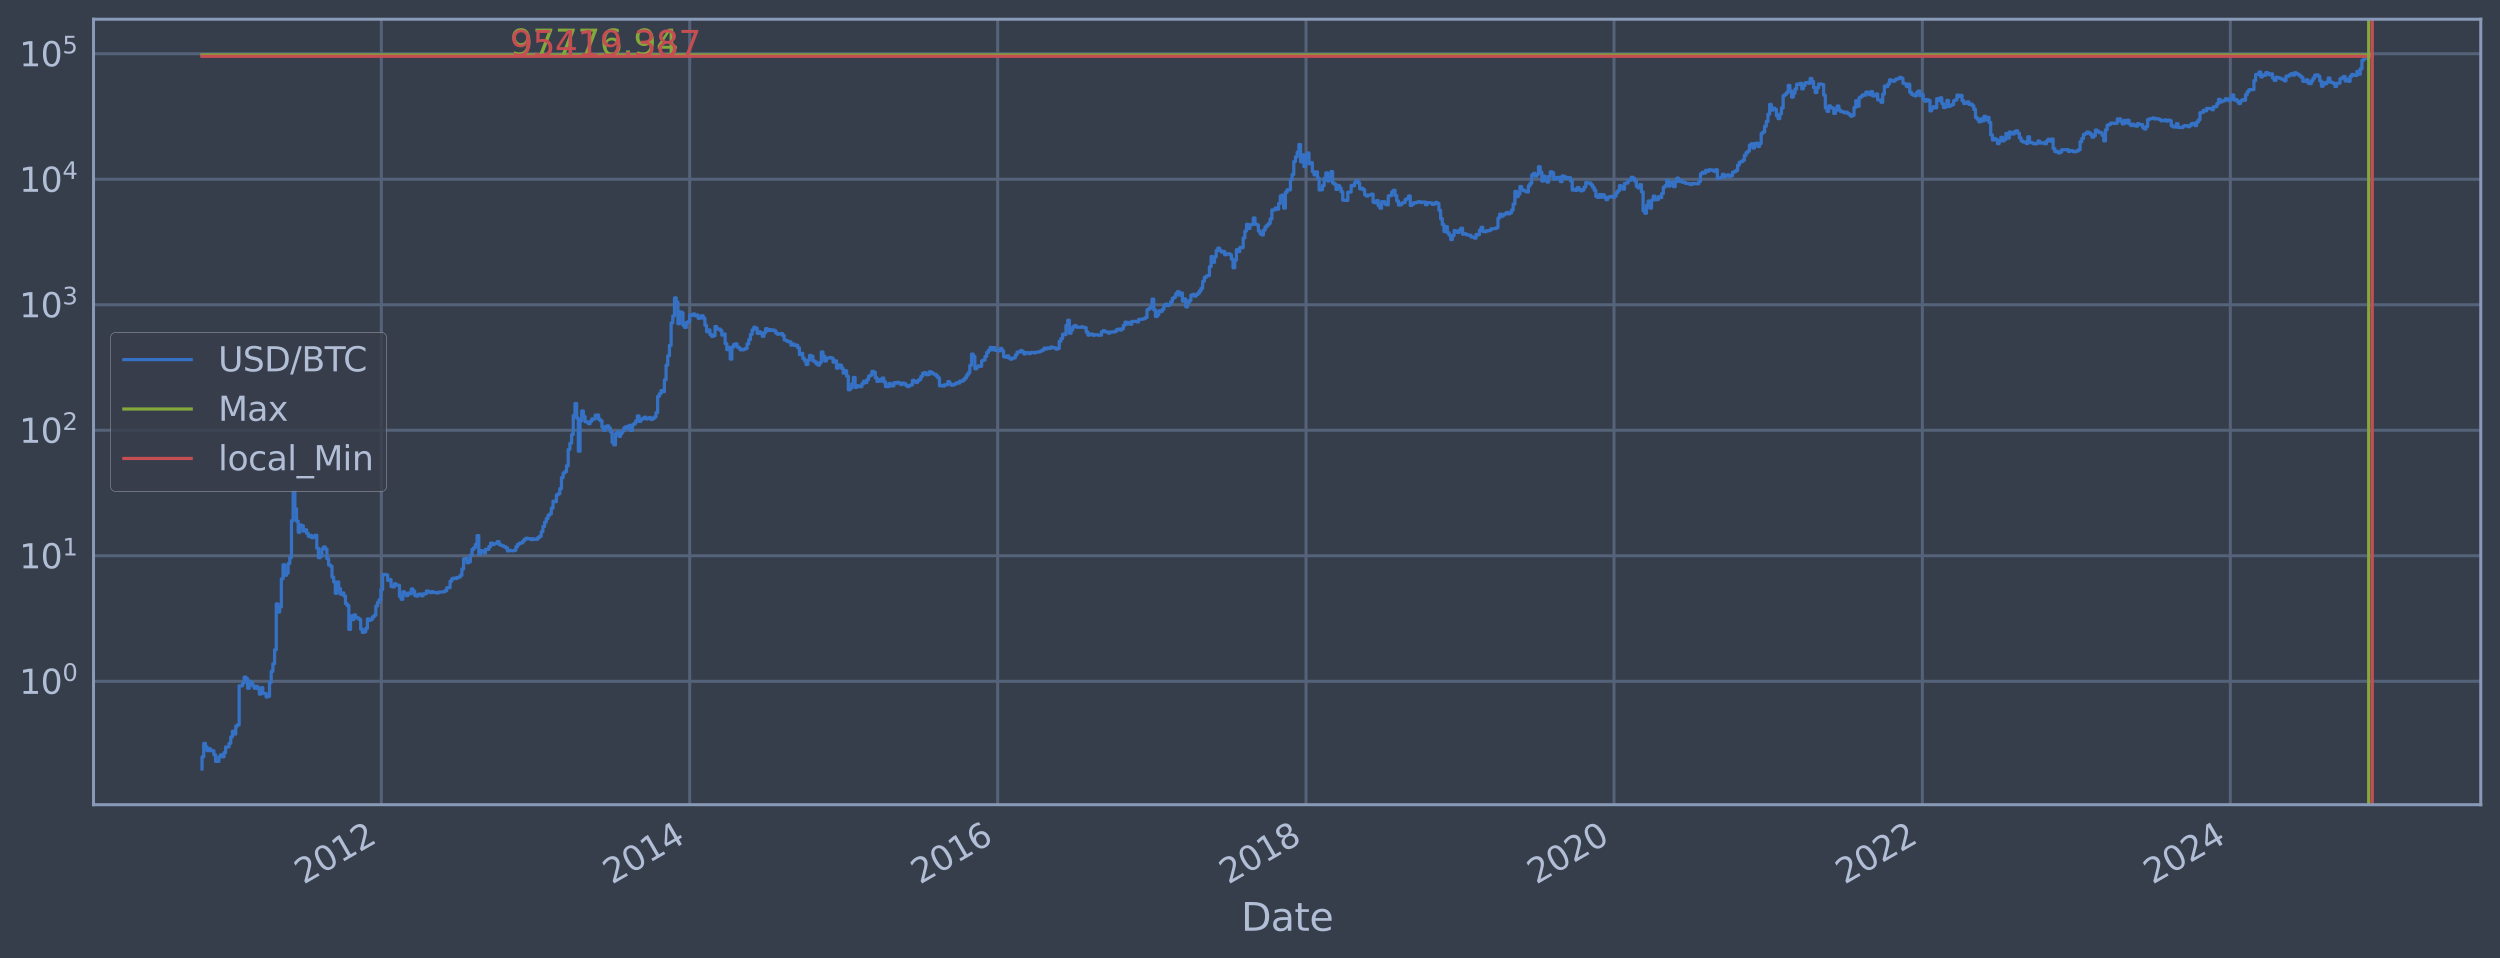 <?xml version="1.0" encoding="utf-8" standalone="no"?>
<!DOCTYPE svg PUBLIC "-//W3C//DTD SVG 1.1//EN"
  "http://www.w3.org/Graphics/SVG/1.1/DTD/svg11.dtd">
<svg xmlns:xlink="http://www.w3.org/1999/xlink" width="934.976pt" height="358.291pt" viewBox="0 0 934.976 358.291" xmlns="http://www.w3.org/2000/svg" version="1.1">
 <defs>
  <style type="text/css">*{stroke-linejoin: round; stroke-linecap: butt}</style>
 </defs>
 <g id="figure_1">
  <g id="patch_1">
   <path d="M 0 358.291 
L 934.976 358.291 
L 934.976 0 
L 0 0 
z
" style="fill: #373e4b"/>
  </g>
  <g id="axes_1">
   <g id="patch_2">
    <path d="M 34.976 300.96 
L 927.776 300.96 
L 927.776 7.2 
L 34.976 7.2 
z
" style="fill: #373e4b"/>
   </g>
   <g id="matplotlib.axis_1">
    <g id="xtick_1">
     <g id="line2d_1">
      <path d="M 142.61 300.96 
L 142.61 7.2 
" clip-path="url(#p6da38cd44a)" style="fill: none; stroke: #546379; stroke-width: 1.12; stroke-linecap: square"/>
     </g>
     <g id="line2d_2"/>
     <g id="text_1">
      <!-- 2012 -->
      <g style="fill: #b1bed6" transform="translate(113.529 330.885) rotate(-30) scale(0.126 -0.126)">
       <defs>
        <path id="DejaVuSans-32" d="M 1228 531 
L 3431 531 
L 3431 0 
L 469 0 
L 469 531 
Q 828 903 1448 1529 
Q 2069 2156 2228 2338 
Q 2531 2678 2651 2914 
Q 2772 3150 2772 3378 
Q 2772 3750 2511 3984 
Q 2250 4219 1831 4219 
Q 1534 4219 1204 4116 
Q 875 4013 500 3803 
L 500 4441 
Q 881 4594 1212 4672 
Q 1544 4750 1819 4750 
Q 2544 4750 2975 4387 
Q 3406 4025 3406 3419 
Q 3406 3131 3298 2873 
Q 3191 2616 2906 2266 
Q 2828 2175 2409 1742 
Q 1991 1309 1228 531 
z
" transform="scale(0.016)"/>
        <path id="DejaVuSans-30" d="M 2034 4250 
Q 1547 4250 1301 3770 
Q 1056 3291 1056 2328 
Q 1056 1369 1301 889 
Q 1547 409 2034 409 
Q 2525 409 2770 889 
Q 3016 1369 3016 2328 
Q 3016 3291 2770 3770 
Q 2525 4250 2034 4250 
z
M 2034 4750 
Q 2819 4750 3233 4129 
Q 3647 3509 3647 2328 
Q 3647 1150 3233 529 
Q 2819 -91 2034 -91 
Q 1250 -91 836 529 
Q 422 1150 422 2328 
Q 422 3509 836 4129 
Q 1250 4750 2034 4750 
z
" transform="scale(0.016)"/>
        <path id="DejaVuSans-31" d="M 794 531 
L 1825 531 
L 1825 4091 
L 703 3866 
L 703 4441 
L 1819 4666 
L 2450 4666 
L 2450 531 
L 3481 531 
L 3481 0 
L 794 0 
L 794 531 
z
" transform="scale(0.016)"/>
       </defs>
       <use xlink:href="#DejaVuSans-32"/>
       <use xlink:href="#DejaVuSans-30" x="63.623"/>
       <use xlink:href="#DejaVuSans-31" x="127.246"/>
       <use xlink:href="#DejaVuSans-32" x="190.869"/>
      </g>
     </g>
    </g>
    <g id="xtick_2">
     <g id="line2d_3">
      <path d="M 257.94 300.96 
L 257.94 7.2 
" clip-path="url(#p6da38cd44a)" style="fill: none; stroke: #546379; stroke-width: 1.12; stroke-linecap: square"/>
     </g>
     <g id="line2d_4"/>
     <g id="text_2">
      <!-- 2014 -->
      <g style="fill: #b1bed6" transform="translate(228.859 330.885) rotate(-30) scale(0.126 -0.126)">
       <defs>
        <path id="DejaVuSans-34" d="M 2419 4116 
L 825 1625 
L 2419 1625 
L 2419 4116 
z
M 2253 4666 
L 3047 4666 
L 3047 1625 
L 3713 1625 
L 3713 1100 
L 3047 1100 
L 3047 0 
L 2419 0 
L 2419 1100 
L 313 1100 
L 313 1709 
L 2253 4666 
z
" transform="scale(0.016)"/>
       </defs>
       <use xlink:href="#DejaVuSans-32"/>
       <use xlink:href="#DejaVuSans-30" x="63.623"/>
       <use xlink:href="#DejaVuSans-31" x="127.246"/>
       <use xlink:href="#DejaVuSans-34" x="190.869"/>
      </g>
     </g>
    </g>
    <g id="xtick_3">
     <g id="line2d_5">
      <path d="M 373.113 300.96 
L 373.113 7.2 
" clip-path="url(#p6da38cd44a)" style="fill: none; stroke: #546379; stroke-width: 1.12; stroke-linecap: square"/>
     </g>
     <g id="line2d_6"/>
     <g id="text_3">
      <!-- 2016 -->
      <g style="fill: #b1bed6" transform="translate(344.032 330.885) rotate(-30) scale(0.126 -0.126)">
       <defs>
        <path id="DejaVuSans-36" d="M 2113 2584 
Q 1688 2584 1439 2293 
Q 1191 2003 1191 1497 
Q 1191 994 1439 701 
Q 1688 409 2113 409 
Q 2538 409 2786 701 
Q 3034 994 3034 1497 
Q 3034 2003 2786 2293 
Q 2538 2584 2113 2584 
z
M 3366 4563 
L 3366 3988 
Q 3128 4100 2886 4159 
Q 2644 4219 2406 4219 
Q 1781 4219 1451 3797 
Q 1122 3375 1075 2522 
Q 1259 2794 1537 2939 
Q 1816 3084 2150 3084 
Q 2853 3084 3261 2657 
Q 3669 2231 3669 1497 
Q 3669 778 3244 343 
Q 2819 -91 2113 -91 
Q 1303 -91 875 529 
Q 447 1150 447 2328 
Q 447 3434 972 4092 
Q 1497 4750 2381 4750 
Q 2619 4750 2861 4703 
Q 3103 4656 3366 4563 
z
" transform="scale(0.016)"/>
       </defs>
       <use xlink:href="#DejaVuSans-32"/>
       <use xlink:href="#DejaVuSans-30" x="63.623"/>
       <use xlink:href="#DejaVuSans-31" x="127.246"/>
       <use xlink:href="#DejaVuSans-36" x="190.869"/>
      </g>
     </g>
    </g>
    <g id="xtick_4">
     <g id="line2d_7">
      <path d="M 488.443 300.96 
L 488.443 7.2 
" clip-path="url(#p6da38cd44a)" style="fill: none; stroke: #546379; stroke-width: 1.12; stroke-linecap: square"/>
     </g>
     <g id="line2d_8"/>
     <g id="text_4">
      <!-- 2018 -->
      <g style="fill: #b1bed6" transform="translate(459.362 330.885) rotate(-30) scale(0.126 -0.126)">
       <defs>
        <path id="DejaVuSans-38" d="M 2034 2216 
Q 1584 2216 1326 1975 
Q 1069 1734 1069 1313 
Q 1069 891 1326 650 
Q 1584 409 2034 409 
Q 2484 409 2743 651 
Q 3003 894 3003 1313 
Q 3003 1734 2745 1975 
Q 2488 2216 2034 2216 
z
M 1403 2484 
Q 997 2584 770 2862 
Q 544 3141 544 3541 
Q 544 4100 942 4425 
Q 1341 4750 2034 4750 
Q 2731 4750 3128 4425 
Q 3525 4100 3525 3541 
Q 3525 3141 3298 2862 
Q 3072 2584 2669 2484 
Q 3125 2378 3379 2068 
Q 3634 1759 3634 1313 
Q 3634 634 3220 271 
Q 2806 -91 2034 -91 
Q 1263 -91 848 271 
Q 434 634 434 1313 
Q 434 1759 690 2068 
Q 947 2378 1403 2484 
z
M 1172 3481 
Q 1172 3119 1398 2916 
Q 1625 2713 2034 2713 
Q 2441 2713 2670 2916 
Q 2900 3119 2900 3481 
Q 2900 3844 2670 4047 
Q 2441 4250 2034 4250 
Q 1625 4250 1398 4047 
Q 1172 3844 1172 3481 
z
" transform="scale(0.016)"/>
       </defs>
       <use xlink:href="#DejaVuSans-32"/>
       <use xlink:href="#DejaVuSans-30" x="63.623"/>
       <use xlink:href="#DejaVuSans-31" x="127.246"/>
       <use xlink:href="#DejaVuSans-38" x="190.869"/>
      </g>
     </g>
    </g>
    <g id="xtick_5">
     <g id="line2d_9">
      <path d="M 603.615 300.96 
L 603.615 7.2 
" clip-path="url(#p6da38cd44a)" style="fill: none; stroke: #546379; stroke-width: 1.12; stroke-linecap: square"/>
     </g>
     <g id="line2d_10"/>
     <g id="text_5">
      <!-- 2020 -->
      <g style="fill: #b1bed6" transform="translate(574.534 330.885) rotate(-30) scale(0.126 -0.126)">
       <use xlink:href="#DejaVuSans-32"/>
       <use xlink:href="#DejaVuSans-30" x="63.623"/>
       <use xlink:href="#DejaVuSans-32" x="127.246"/>
       <use xlink:href="#DejaVuSans-30" x="190.869"/>
      </g>
     </g>
    </g>
    <g id="xtick_6">
     <g id="line2d_11">
      <path d="M 718.945 300.96 
L 718.945 7.2 
" clip-path="url(#p6da38cd44a)" style="fill: none; stroke: #546379; stroke-width: 1.12; stroke-linecap: square"/>
     </g>
     <g id="line2d_12"/>
     <g id="text_6">
      <!-- 2022 -->
      <g style="fill: #b1bed6" transform="translate(689.864 330.885) rotate(-30) scale(0.126 -0.126)">
       <use xlink:href="#DejaVuSans-32"/>
       <use xlink:href="#DejaVuSans-30" x="63.623"/>
       <use xlink:href="#DejaVuSans-32" x="127.246"/>
       <use xlink:href="#DejaVuSans-32" x="190.869"/>
      </g>
     </g>
    </g>
    <g id="xtick_7">
     <g id="line2d_13">
      <path d="M 834.118 300.96 
L 834.118 7.2 
" clip-path="url(#p6da38cd44a)" style="fill: none; stroke: #546379; stroke-width: 1.12; stroke-linecap: square"/>
     </g>
     <g id="line2d_14"/>
     <g id="text_7">
      <!-- 2024 -->
      <g style="fill: #b1bed6" transform="translate(805.037 330.885) rotate(-30) scale(0.126 -0.126)">
       <use xlink:href="#DejaVuSans-32"/>
       <use xlink:href="#DejaVuSans-30" x="63.623"/>
       <use xlink:href="#DejaVuSans-32" x="127.246"/>
       <use xlink:href="#DejaVuSans-34" x="190.869"/>
      </g>
     </g>
    </g>
    <g id="text_8">
     <!-- Date -->
     <g style="fill: #b1bed6" transform="translate(464.167 348.096) scale(0.144 -0.144)">
      <defs>
       <path id="DejaVuSans-44" d="M 1259 4147 
L 1259 519 
L 2022 519 
Q 2988 519 3436 956 
Q 3884 1394 3884 2338 
Q 3884 3275 3436 3711 
Q 2988 4147 2022 4147 
L 1259 4147 
z
M 628 4666 
L 1925 4666 
Q 3281 4666 3915 4102 
Q 4550 3538 4550 2338 
Q 4550 1131 3912 565 
Q 3275 0 1925 0 
L 628 0 
L 628 4666 
z
" transform="scale(0.016)"/>
       <path id="DejaVuSans-61" d="M 2194 1759 
Q 1497 1759 1228 1600 
Q 959 1441 959 1056 
Q 959 750 1161 570 
Q 1363 391 1709 391 
Q 2188 391 2477 730 
Q 2766 1069 2766 1631 
L 2766 1759 
L 2194 1759 
z
M 3341 1997 
L 3341 0 
L 2766 0 
L 2766 531 
Q 2569 213 2275 61 
Q 1981 -91 1556 -91 
Q 1019 -91 701 211 
Q 384 513 384 1019 
Q 384 1609 779 1909 
Q 1175 2209 1959 2209 
L 2766 2209 
L 2766 2266 
Q 2766 2663 2505 2880 
Q 2244 3097 1772 3097 
Q 1472 3097 1187 3025 
Q 903 2953 641 2809 
L 641 3341 
Q 956 3463 1253 3523 
Q 1550 3584 1831 3584 
Q 2591 3584 2966 3190 
Q 3341 2797 3341 1997 
z
" transform="scale(0.016)"/>
       <path id="DejaVuSans-74" d="M 1172 4494 
L 1172 3500 
L 2356 3500 
L 2356 3053 
L 1172 3053 
L 1172 1153 
Q 1172 725 1289 603 
Q 1406 481 1766 481 
L 2356 481 
L 2356 0 
L 1766 0 
Q 1100 0 847 248 
Q 594 497 594 1153 
L 594 3053 
L 172 3053 
L 172 3500 
L 594 3500 
L 594 4494 
L 1172 4494 
z
" transform="scale(0.016)"/>
       <path id="DejaVuSans-65" d="M 3597 1894 
L 3597 1613 
L 953 1613 
Q 991 1019 1311 708 
Q 1631 397 2203 397 
Q 2534 397 2845 478 
Q 3156 559 3463 722 
L 3463 178 
Q 3153 47 2828 -22 
Q 2503 -91 2169 -91 
Q 1331 -91 842 396 
Q 353 884 353 1716 
Q 353 2575 817 3079 
Q 1281 3584 2069 3584 
Q 2775 3584 3186 3129 
Q 3597 2675 3597 1894 
z
M 3022 2063 
Q 3016 2534 2758 2815 
Q 2500 3097 2075 3097 
Q 1594 3097 1305 2825 
Q 1016 2553 972 2059 
L 3022 2063 
z
" transform="scale(0.016)"/>
      </defs>
      <use xlink:href="#DejaVuSans-44"/>
      <use xlink:href="#DejaVuSans-61" x="77.002"/>
      <use xlink:href="#DejaVuSans-74" x="138.281"/>
      <use xlink:href="#DejaVuSans-65" x="177.49"/>
     </g>
    </g>
   </g>
   <g id="matplotlib.axis_2">
    <g id="ytick_1">
     <g id="line2d_15">
      <path d="M 34.976 254.797 
L 927.776 254.797 
" clip-path="url(#p6da38cd44a)" style="fill: none; stroke: #546379; stroke-width: 1.12; stroke-linecap: square"/>
     </g>
     <g id="line2d_16"/>
     <g id="text_9">
      <!-- $\mathdefault{10^{0}}$ -->
      <g style="fill: #b1bed6" transform="translate(7.2 259.584) scale(0.126 -0.126)">
       <use xlink:href="#DejaVuSans-31" transform="translate(0 0.766)"/>
       <use xlink:href="#DejaVuSans-30" transform="translate(63.623 0.766)"/>
       <use xlink:href="#DejaVuSans-30" transform="translate(128.203 39.047) scale(0.7)"/>
      </g>
     </g>
    </g>
    <g id="ytick_2">
     <g id="line2d_17">
      <path d="M 34.976 207.857 
L 927.776 207.857 
" clip-path="url(#p6da38cd44a)" style="fill: none; stroke: #546379; stroke-width: 1.12; stroke-linecap: square"/>
     </g>
     <g id="line2d_18"/>
     <g id="text_10">
      <!-- $\mathdefault{10^{1}}$ -->
      <g style="fill: #b1bed6" transform="translate(7.2 212.644) scale(0.126 -0.126)">
       <use xlink:href="#DejaVuSans-31" transform="translate(0 0.684)"/>
       <use xlink:href="#DejaVuSans-30" transform="translate(63.623 0.684)"/>
       <use xlink:href="#DejaVuSans-31" transform="translate(128.203 38.966) scale(0.7)"/>
      </g>
     </g>
    </g>
    <g id="ytick_3">
     <g id="line2d_19">
      <path d="M 34.976 160.916 
L 927.776 160.916 
" clip-path="url(#p6da38cd44a)" style="fill: none; stroke: #546379; stroke-width: 1.12; stroke-linecap: square"/>
     </g>
     <g id="line2d_20"/>
     <g id="text_11">
      <!-- $\mathdefault{10^{2}}$ -->
      <g style="fill: #b1bed6" transform="translate(7.2 165.703) scale(0.126 -0.126)">
       <use xlink:href="#DejaVuSans-31" transform="translate(0 0.766)"/>
       <use xlink:href="#DejaVuSans-30" transform="translate(63.623 0.766)"/>
       <use xlink:href="#DejaVuSans-32" transform="translate(128.203 39.047) scale(0.7)"/>
      </g>
     </g>
    </g>
    <g id="ytick_4">
     <g id="line2d_21">
      <path d="M 34.976 113.976 
L 927.776 113.976 
" clip-path="url(#p6da38cd44a)" style="fill: none; stroke: #546379; stroke-width: 1.12; stroke-linecap: square"/>
     </g>
     <g id="line2d_22"/>
     <g id="text_12">
      <!-- $\mathdefault{10^{3}}$ -->
      <g style="fill: #b1bed6" transform="translate(7.2 118.763) scale(0.126 -0.126)">
       <defs>
        <path id="DejaVuSans-33" d="M 2597 2516 
Q 3050 2419 3304 2112 
Q 3559 1806 3559 1356 
Q 3559 666 3084 287 
Q 2609 -91 1734 -91 
Q 1441 -91 1130 -33 
Q 819 25 488 141 
L 488 750 
Q 750 597 1062 519 
Q 1375 441 1716 441 
Q 2309 441 2620 675 
Q 2931 909 2931 1356 
Q 2931 1769 2642 2001 
Q 2353 2234 1838 2234 
L 1294 2234 
L 1294 2753 
L 1863 2753 
Q 2328 2753 2575 2939 
Q 2822 3125 2822 3475 
Q 2822 3834 2567 4026 
Q 2313 4219 1838 4219 
Q 1578 4219 1281 4162 
Q 984 4106 628 3988 
L 628 4550 
Q 988 4650 1302 4700 
Q 1616 4750 1894 4750 
Q 2613 4750 3031 4423 
Q 3450 4097 3450 3541 
Q 3450 3153 3228 2886 
Q 3006 2619 2597 2516 
z
" transform="scale(0.016)"/>
       </defs>
       <use xlink:href="#DejaVuSans-31" transform="translate(0 0.766)"/>
       <use xlink:href="#DejaVuSans-30" transform="translate(63.623 0.766)"/>
       <use xlink:href="#DejaVuSans-33" transform="translate(128.203 39.047) scale(0.7)"/>
      </g>
     </g>
    </g>
    <g id="ytick_5">
     <g id="line2d_23">
      <path d="M 34.976 67.035 
L 927.776 67.035 
" clip-path="url(#p6da38cd44a)" style="fill: none; stroke: #546379; stroke-width: 1.12; stroke-linecap: square"/>
     </g>
     <g id="line2d_24"/>
     <g id="text_13">
      <!-- $\mathdefault{10^{4}}$ -->
      <g style="fill: #b1bed6" transform="translate(7.2 71.822) scale(0.126 -0.126)">
       <use xlink:href="#DejaVuSans-31" transform="translate(0 0.684)"/>
       <use xlink:href="#DejaVuSans-30" transform="translate(63.623 0.684)"/>
       <use xlink:href="#DejaVuSans-34" transform="translate(128.203 38.966) scale(0.7)"/>
      </g>
     </g>
    </g>
    <g id="ytick_6">
     <g id="line2d_25">
      <path d="M 34.976 20.094 
L 927.776 20.094 
" clip-path="url(#p6da38cd44a)" style="fill: none; stroke: #546379; stroke-width: 1.12; stroke-linecap: square"/>
     </g>
     <g id="line2d_26"/>
     <g id="text_14">
      <!-- $\mathdefault{10^{5}}$ -->
      <g style="fill: #b1bed6" transform="translate(7.2 24.881) scale(0.126 -0.126)">
       <defs>
        <path id="DejaVuSans-35" d="M 691 4666 
L 3169 4666 
L 3169 4134 
L 1269 4134 
L 1269 2991 
Q 1406 3038 1543 3061 
Q 1681 3084 1819 3084 
Q 2600 3084 3056 2656 
Q 3513 2228 3513 1497 
Q 3513 744 3044 326 
Q 2575 -91 1722 -91 
Q 1428 -91 1123 -41 
Q 819 9 494 109 
L 494 744 
Q 775 591 1075 516 
Q 1375 441 1709 441 
Q 2250 441 2565 725 
Q 2881 1009 2881 1497 
Q 2881 1984 2565 2268 
Q 2250 2553 1709 2553 
Q 1456 2553 1204 2497 
Q 953 2441 691 2322 
L 691 4666 
z
" transform="scale(0.016)"/>
       </defs>
       <use xlink:href="#DejaVuSans-31" transform="translate(0 0.684)"/>
       <use xlink:href="#DejaVuSans-30" transform="translate(63.623 0.684)"/>
       <use xlink:href="#DejaVuSans-35" transform="translate(128.203 38.966) scale(0.7)"/>
      </g>
     </g>
    </g>
    <g id="ytick_7">
     <g id="line2d_27"/>
    </g>
    <g id="ytick_8">
     <g id="line2d_28"/>
    </g>
    <g id="ytick_9">
     <g id="line2d_29"/>
    </g>
    <g id="ytick_10">
     <g id="line2d_30"/>
    </g>
    <g id="ytick_11">
     <g id="line2d_31"/>
    </g>
    <g id="ytick_12">
     <g id="line2d_32"/>
    </g>
    <g id="ytick_13">
     <g id="line2d_33"/>
    </g>
    <g id="ytick_14">
     <g id="line2d_34"/>
    </g>
    <g id="ytick_15">
     <g id="line2d_35"/>
    </g>
    <g id="ytick_16">
     <g id="line2d_36"/>
    </g>
    <g id="ytick_17">
     <g id="line2d_37"/>
    </g>
    <g id="ytick_18">
     <g id="line2d_38"/>
    </g>
    <g id="ytick_19">
     <g id="line2d_39"/>
    </g>
    <g id="ytick_20">
     <g id="line2d_40"/>
    </g>
    <g id="ytick_21">
     <g id="line2d_41"/>
    </g>
    <g id="ytick_22">
     <g id="line2d_42"/>
    </g>
    <g id="ytick_23">
     <g id="line2d_43"/>
    </g>
    <g id="ytick_24">
     <g id="line2d_44"/>
    </g>
    <g id="ytick_25">
     <g id="line2d_45"/>
    </g>
    <g id="ytick_26">
     <g id="line2d_46"/>
    </g>
    <g id="ytick_27">
     <g id="line2d_47"/>
    </g>
    <g id="ytick_28">
     <g id="line2d_48"/>
    </g>
    <g id="ytick_29">
     <g id="line2d_49"/>
    </g>
    <g id="ytick_30">
     <g id="line2d_50"/>
    </g>
    <g id="ytick_31">
     <g id="line2d_51"/>
    </g>
    <g id="ytick_32">
     <g id="line2d_52"/>
    </g>
    <g id="ytick_33">
     <g id="line2d_53"/>
    </g>
    <g id="ytick_34">
     <g id="line2d_54"/>
    </g>
    <g id="ytick_35">
     <g id="line2d_55"/>
    </g>
    <g id="ytick_36">
     <g id="line2d_56"/>
    </g>
    <g id="ytick_37">
     <g id="line2d_57"/>
    </g>
    <g id="ytick_38">
     <g id="line2d_58"/>
    </g>
    <g id="ytick_39">
     <g id="line2d_59"/>
    </g>
    <g id="ytick_40">
     <g id="line2d_60"/>
    </g>
    <g id="ytick_41">
     <g id="line2d_61"/>
    </g>
    <g id="ytick_42">
     <g id="line2d_62"/>
    </g>
    <g id="ytick_43">
     <g id="line2d_63"/>
    </g>
    <g id="ytick_44">
     <g id="line2d_64"/>
    </g>
    <g id="ytick_45">
     <g id="line2d_65"/>
    </g>
    <g id="ytick_46">
     <g id="line2d_66"/>
    </g>
    <g id="ytick_47">
     <g id="line2d_67"/>
    </g>
    <g id="ytick_48">
     <g id="line2d_68"/>
    </g>
    <g id="ytick_49">
     <g id="line2d_69"/>
    </g>
    <g id="ytick_50">
     <g id="line2d_70"/>
    </g>
    <g id="ytick_51">
     <g id="line2d_71"/>
    </g>
    <g id="ytick_52">
     <g id="line2d_72"/>
    </g>
    <g id="ytick_53">
     <g id="line2d_73"/>
    </g>
    <g id="ytick_54">
     <g id="line2d_74"/>
    </g>
   </g>
   <g id="line2d_75">
    <path d="M 75.558 287.607 
L 75.558 283.058 
L 76.189 283.058 
L 76.189 278.026 
L 76.82 278.026 
L 76.82 279.341 
L 77.451 279.341 
L 77.451 280.748 
L 78.082 280.748 
L 78.082 280.033 
L 78.713 280.033 
L 78.713 280.748 
L 79.975 280.748 
L 79.975 282.259 
L 80.606 282.259 
L 80.606 284.758 
L 81.869 284.758 
L 81.869 283.058 
L 82.5 283.058 
L 82.5 282.259 
L 83.131 282.259 
L 83.131 283.058 
L 83.762 283.058 
L 83.762 281.489 
L 84.393 281.489 
L 84.393 279.341 
L 85.655 279.341 
L 85.655 278.026 
L 86.286 278.026 
L 86.286 275.625 
L 86.917 275.625 
L 86.917 273.477 
L 87.548 273.477 
L 87.548 274.522 
L 88.179 274.522 
L 88.179 271.534 
L 88.811 271.534 
L 88.811 271.076 
L 89.442 271.076 
L 89.442 256.497 
L 90.704 256.497 
L 90.704 255.418 
L 91.335 255.418 
L 91.335 253.228 
L 91.966 253.228 
L 91.966 253.803 
L 92.597 253.803 
L 92.597 257.403 
L 93.228 257.403 
L 93.228 254.797 
L 93.859 254.797 
L 93.859 255.418 
L 94.49 255.418 
L 94.49 256.497 
L 95.121 256.497 
L 95.121 257.403 
L 95.752 257.403 
L 95.752 256.72 
L 96.384 256.72 
L 96.384 257.636 
L 97.015 257.636 
L 97.015 259.603 
L 97.646 259.603 
L 97.646 257.173 
L 98.277 257.173 
L 98.277 259.346 
L 99.539 259.346 
L 99.539 260.662 
L 100.17 260.662 
L 100.17 260.392 
L 100.801 260.392 
L 100.801 255.209 
L 101.432 255.209 
L 101.432 251.08 
L 102.063 251.08 
L 102.063 248.231 
L 102.694 248.231 
L 102.694 243.042 
L 103.325 243.042 
L 103.325 225.835 
L 103.956 225.835 
L 103.956 228.912 
L 104.588 228.912 
L 104.588 227 
L 105.219 227 
L 105.219 216.482 
L 105.85 216.482 
L 105.85 211.242 
L 106.481 211.242 
L 106.481 215.186 
L 107.112 215.186 
L 107.112 214.356 
L 107.743 214.356 
L 107.743 210.743 
L 108.374 210.743 
L 108.374 208.541 
L 109.005 208.541 
L 109.005 194.718 
L 109.636 194.718 
L 109.636 183.929 
L 110.267 183.929 
L 110.267 190.3 
L 110.898 190.3 
L 110.898 194.912 
L 111.529 194.912 
L 111.529 199.068 
L 112.161 199.068 
L 112.161 196.355 
L 112.792 196.355 
L 112.792 196.624 
L 113.423 196.624 
L 113.423 198.609 
L 114.054 198.609 
L 114.054 198.148 
L 114.685 198.148 
L 114.685 199.496 
L 115.316 199.496 
L 115.316 200.637 
L 115.947 200.637 
L 115.947 200.226 
L 116.578 200.226 
L 116.578 201.1 
L 117.209 201.1 
L 117.209 200.852 
L 117.84 200.852 
L 117.84 200.17 
L 118.471 200.17 
L 118.471 205.007 
L 119.102 205.007 
L 119.102 208.562 
L 119.734 208.562 
L 119.734 208 
L 120.365 208 
L 120.365 205.257 
L 120.996 205.257 
L 120.996 204.569 
L 121.627 204.569 
L 121.627 205.365 
L 122.258 205.365 
L 122.258 208.945 
L 122.889 208.945 
L 122.889 211.266 
L 123.52 211.266 
L 123.52 211.729 
L 124.151 211.729 
L 124.151 215.839 
L 124.782 215.839 
L 124.782 217.635 
L 125.413 217.635 
L 125.413 221.906 
L 126.044 221.906 
L 126.044 217.668 
L 126.675 217.668 
L 126.675 220.081 
L 127.306 220.081 
L 127.306 222.233 
L 127.938 222.233 
L 127.938 221.744 
L 128.569 221.744 
L 128.569 222.862 
L 129.2 222.862 
L 129.2 225.737 
L 129.831 225.737 
L 129.831 226.485 
L 130.462 226.485 
L 130.462 235.397 
L 131.093 235.397 
L 131.093 230.335 
L 131.724 230.335 
L 131.724 231.732 
L 132.355 231.732 
L 132.355 229.97 
L 132.986 229.97 
L 132.986 230.958 
L 133.617 230.958 
L 133.617 231.149 
L 134.248 231.149 
L 134.248 231.667 
L 134.879 231.667 
L 134.879 235.318 
L 135.511 235.318 
L 135.511 236.53 
L 136.142 236.53 
L 136.142 236.281 
L 136.773 236.281 
L 136.773 235.007 
L 137.404 235.007 
L 137.404 231.471 
L 138.035 231.471 
L 138.035 231.997 
L 138.666 231.997 
L 138.666 231.601 
L 139.297 231.601 
L 139.297 230.707 
L 139.928 230.707 
L 139.928 230.091 
L 140.559 230.091 
L 140.559 226.638 
L 141.19 226.638 
L 141.19 225.3 
L 141.821 225.3 
L 141.821 224.271 
L 142.452 224.271 
L 142.452 220.532 
L 143.084 220.532 
L 143.084 214.954 
L 143.715 214.954 
L 143.715 214.839 
L 144.346 214.839 
L 144.346 215.012 
L 144.977 215.012 
L 144.977 217.05 
L 145.608 217.05 
L 145.608 216.733 
L 146.239 216.733 
L 146.239 219.316 
L 146.87 219.316 
L 146.87 219.496 
L 147.501 219.496 
L 147.501 218.304 
L 148.132 218.304 
L 148.132 218.821 
L 149.394 218.891 
L 149.394 223.076 
L 150.025 223.076 
L 150.025 224.135 
L 150.656 224.135 
L 150.656 221.306 
L 151.288 221.306 
L 151.288 222.069 
L 151.919 222.069 
L 151.919 222.777 
L 152.55 222.777 
L 152.55 221.784 
L 153.181 221.784 
L 153.181 222.069 
L 153.812 222.069 
L 153.812 220.268 
L 154.443 220.268 
L 154.443 221.07 
L 155.074 221.07 
L 155.074 222.777 
L 155.705 222.777 
L 155.705 222.947 
L 156.336 222.947 
L 156.336 222.233 
L 157.598 222.151 
L 157.598 222.819 
L 158.229 222.819 
L 158.229 222.11 
L 159.492 222.028 
L 159.492 221.031 
L 160.123 221.031 
L 160.123 221.227 
L 160.754 221.227 
L 160.754 221.623 
L 161.385 221.623 
L 161.385 221.266 
L 162.016 221.266 
L 162.016 221.583 
L 163.278 221.583 
L 163.278 221.784 
L 163.909 221.784 
L 163.909 221.464 
L 165.802 221.385 
L 165.802 221.266 
L 166.434 221.266 
L 166.434 220.915 
L 167.065 220.915 
L 167.065 219.823 
L 168.327 219.75 
L 168.327 217.373 
L 168.958 217.373 
L 168.958 216.451 
L 169.589 216.451 
L 169.589 216.204 
L 170.22 216.204 
L 170.22 216.389 
L 170.851 216.389 
L 170.851 215.99 
L 171.482 215.99 
L 171.482 215.839 
L 172.113 215.839 
L 172.113 215.186 
L 172.744 215.186 
L 172.744 212.792 
L 173.375 212.792 
L 173.375 208.967 
L 174.007 208.967 
L 174.007 208.838 
L 174.638 208.838 
L 174.638 210.463 
L 175.269 210.463 
L 175.269 210.118 
L 175.9 210.118 
L 175.9 207.613 
L 176.531 207.613 
L 176.531 205.492 
L 177.162 205.492 
L 177.162 204.831 
L 177.793 204.831 
L 177.793 203.636 
L 178.424 203.636 
L 178.424 200.31 
L 179.055 200.31 
L 179.055 207.333 
L 179.686 207.333 
L 179.686 205.932 
L 180.317 205.932 
L 180.317 206.081 
L 180.948 206.081 
L 180.948 206.823 
L 181.579 206.823 
L 181.579 205.419 
L 182.842 205.474 
L 182.842 204.413 
L 183.473 204.413 
L 183.473 203.097 
L 184.104 203.097 
L 184.104 203.67 
L 184.735 203.67 
L 184.735 203.373 
L 185.366 203.373 
L 185.366 203.178 
L 185.997 203.178 
L 185.997 202.555 
L 186.628 202.555 
L 186.628 203.636 
L 187.259 203.636 
L 187.259 203.971 
L 187.89 203.971 
L 187.89 204.174 
L 188.521 204.174 
L 188.521 204.482 
L 189.152 204.482 
L 189.152 204.901 
L 189.784 204.901 
L 189.784 206.044 
L 190.415 206.044 
L 190.415 205.803 
L 191.046 205.803 
L 191.046 205.969 
L 192.308 206.007 
L 192.308 205.784 
L 192.939 205.784 
L 192.939 204.448 
L 193.57 204.448 
L 193.57 203.603 
L 194.201 203.603 
L 194.201 203.113 
L 195.463 203.048 
L 195.463 202.367 
L 196.094 202.367 
L 196.094 201.663 
L 196.725 201.663 
L 196.725 201.291 
L 197.357 201.291 
L 197.357 201.543 
L 198.619 201.439 
L 198.619 201.814 
L 199.25 201.814 
L 199.25 201.513 
L 199.881 201.513 
L 199.881 201.709 
L 201.143 201.678 
L 201.143 201.012 
L 201.774 201.012 
L 201.774 200.551 
L 202.405 200.551 
L 202.405 198.883 
L 203.036 198.883 
L 203.036 196.884 
L 203.667 196.884 
L 203.667 195.271 
L 204.298 195.271 
L 204.298 193.952 
L 204.929 193.952 
L 204.929 192.732 
L 205.561 192.732 
L 205.561 192.223 
L 206.192 192.223 
L 206.192 190.035 
L 206.823 190.035 
L 206.823 187.458 
L 207.454 187.458 
L 207.454 187.623 
L 208.085 187.623 
L 208.085 185.11 
L 208.716 185.11 
L 208.716 184.661 
L 209.347 184.661 
L 209.347 182.759 
L 209.978 182.759 
L 209.978 178.601 
L 210.609 178.601 
L 210.609 176.924 
L 211.24 176.924 
L 211.24 176.369 
L 211.871 176.369 
L 211.871 174.2 
L 212.502 174.2 
L 212.502 168.115 
L 213.134 168.115 
L 213.134 165.776 
L 213.765 165.776 
L 213.765 162.505 
L 214.396 162.505 
L 214.396 155.411 
L 215.027 155.411 
L 215.027 150.918 
L 215.658 150.918 
L 215.658 156.383 
L 216.289 156.383 
L 216.289 168.748 
L 216.92 168.748 
L 216.92 157.384 
L 217.551 157.384 
L 217.551 153.696 
L 218.182 153.696 
L 218.182 155.804 
L 218.813 155.804 
L 218.813 157.715 
L 219.444 157.715 
L 219.444 157.894 
L 220.075 157.894 
L 220.075 158.481 
L 220.707 158.481 
L 220.707 157.544 
L 221.338 157.544 
L 221.338 156.643 
L 222.6 156.746 
L 222.6 155.258 
L 223.862 155.21 
L 223.862 156.792 
L 224.493 156.792 
L 224.493 157.375 
L 225.124 157.375 
L 225.124 159.709 
L 225.755 159.709 
L 225.755 160.92 
L 226.386 160.92 
L 226.386 159.463 
L 227.017 159.463 
L 227.017 159.281 
L 227.648 159.281 
L 227.648 160.117 
L 228.279 160.117 
L 228.279 161.485 
L 228.911 161.485 
L 228.911 165.455 
L 229.542 165.455 
L 229.542 166.38 
L 230.173 166.38 
L 230.173 162.18 
L 230.804 162.18 
L 230.804 161.527 
L 231.435 161.527 
L 231.435 163.203 
L 232.066 163.203 
L 232.066 162.067 
L 232.697 162.067 
L 232.697 161.183 
L 233.328 161.183 
L 233.328 159.995 
L 233.959 159.995 
L 233.959 159.59 
L 234.59 159.59 
L 234.59 160.353 
L 235.221 160.353 
L 235.221 159.094 
L 235.852 159.094 
L 235.852 160.975 
L 236.484 160.975 
L 236.484 158.894 
L 237.115 158.894 
L 237.115 158.374 
L 237.746 158.374 
L 237.746 157.456 
L 238.377 157.456 
L 238.377 155.553 
L 239.008 155.553 
L 239.008 157.609 
L 239.639 157.609 
L 239.639 156.859 
L 240.27 156.859 
L 240.27 156.523 
L 240.901 156.523 
L 240.901 156.024 
L 241.532 156.024 
L 241.532 156.708 
L 242.163 156.708 
L 242.163 156.424 
L 242.794 156.424 
L 242.794 156.164 
L 243.425 156.164 
L 243.425 156.872 
L 244.057 156.872 
L 244.057 156.511 
L 244.688 156.511 
L 244.688 155.949 
L 245.319 155.949 
L 245.319 154.322 
L 245.95 154.322 
L 245.95 148.252 
L 246.581 148.252 
L 246.581 147.267 
L 247.212 147.267 
L 247.212 146.094 
L 247.843 146.094 
L 247.843 146.482 
L 248.474 146.482 
L 248.474 142.026 
L 249.105 142.026 
L 249.105 136.577 
L 249.736 136.577 
L 249.736 133.015 
L 250.367 133.015 
L 250.367 129.152 
L 250.998 129.152 
L 250.998 120.764 
L 251.63 120.764 
L 251.63 118.157 
L 252.261 118.157 
L 252.261 111.413 
L 252.892 111.413 
L 252.892 112.977 
L 253.523 112.977 
L 253.523 121.075 
L 254.154 121.075 
L 254.154 116.654 
L 254.785 116.654 
L 254.785 116.98 
L 255.416 116.98 
L 255.416 121.679 
L 256.047 121.679 
L 256.047 122.447 
L 256.678 122.447 
L 256.678 120.56 
L 257.309 120.56 
L 257.309 120.335 
L 257.94 120.335 
L 257.94 117.805 
L 258.571 117.805 
L 258.571 117.939 
L 259.202 117.939 
L 259.202 117.432 
L 259.834 117.432 
L 259.834 118.092 
L 260.465 118.092 
L 260.465 117.828 
L 261.096 117.828 
L 261.096 119.04 
L 261.727 119.04 
L 261.727 118.895 
L 262.358 118.895 
L 262.358 118.094 
L 262.989 118.094 
L 262.989 119.015 
L 263.62 119.015 
L 263.62 121.618 
L 264.251 121.618 
L 264.251 124.052 
L 264.882 124.052 
L 264.882 123.396 
L 265.513 123.396 
L 265.513 125.098 
L 266.144 125.098 
L 266.144 125.813 
L 266.775 125.813 
L 266.775 125.525 
L 267.407 125.525 
L 267.407 122.118 
L 268.038 122.118 
L 268.038 123.077 
L 269.3 123.041 
L 269.3 123.567 
L 269.931 123.567 
L 269.931 125.332 
L 270.562 125.332 
L 270.562 124.878 
L 271.193 124.878 
L 271.193 128.518 
L 271.824 128.518 
L 271.824 130.753 
L 272.455 130.753 
L 272.455 129.895 
L 273.086 129.895 
L 273.086 134.3 
L 273.717 134.3 
L 273.717 129.822 
L 274.348 129.822 
L 274.348 128.849 
L 274.98 128.849 
L 274.98 128.58 
L 275.611 128.58 
L 275.611 129.74 
L 276.242 129.74 
L 276.242 130.162 
L 276.873 130.162 
L 276.873 130.863 
L 278.135 130.823 
L 278.135 130.599 
L 278.766 130.599 
L 278.766 130.294 
L 279.397 130.294 
L 279.397 128.596 
L 280.028 128.596 
L 280.028 126.999 
L 280.659 126.999 
L 280.659 125.045 
L 281.29 125.045 
L 281.29 123.372 
L 281.921 123.372 
L 281.921 122.401 
L 282.552 122.401 
L 282.552 122.795 
L 283.184 122.795 
L 283.184 124.678 
L 283.815 124.678 
L 283.815 124.119 
L 284.446 124.119 
L 284.446 124.699 
L 285.077 124.699 
L 285.077 125.768 
L 285.708 125.768 
L 285.708 124.39 
L 286.339 124.39 
L 286.339 122.904 
L 286.97 122.904 
L 286.97 123.578 
L 287.601 123.578 
L 287.601 123.266 
L 288.232 123.266 
L 288.232 123.587 
L 288.863 123.587 
L 288.863 123.395 
L 289.494 123.395 
L 289.494 123.707 
L 290.125 123.707 
L 290.125 124.605 
L 290.757 124.605 
L 290.757 125.009 
L 291.388 125.009 
L 291.388 124.784 
L 292.65 124.767 
L 292.65 125.47 
L 293.281 125.47 
L 293.281 127.155 
L 293.912 127.155 
L 293.912 127.353 
L 294.543 127.353 
L 294.543 127.781 
L 295.805 127.838 
L 295.805 129.093 
L 296.436 129.093 
L 296.436 128.689 
L 297.067 128.689 
L 297.067 129.223 
L 297.698 129.223 
L 297.698 129.069 
L 298.33 129.069 
L 298.33 130.078 
L 298.961 130.078 
L 298.961 132.597 
L 299.592 132.597 
L 299.592 132.142 
L 300.223 132.142 
L 300.223 134.032 
L 300.854 134.032 
L 300.854 134.865 
L 301.485 134.865 
L 301.485 136.327 
L 302.116 136.327 
L 302.116 134.693 
L 302.747 134.693 
L 302.747 132.92 
L 303.378 132.92 
L 303.378 133.2 
L 304.009 133.2 
L 304.009 134.962 
L 304.64 134.962 
L 304.64 135.325 
L 305.271 135.325 
L 305.271 136.101 
L 305.902 136.101 
L 305.902 136.563 
L 306.534 136.563 
L 306.534 135.556 
L 307.165 135.556 
L 307.165 131.651 
L 307.796 131.651 
L 307.796 133.178 
L 308.427 133.178 
L 308.427 135.004 
L 309.058 135.004 
L 309.058 133.994 
L 309.689 133.994 
L 309.689 133.863 
L 310.32 133.863 
L 310.32 133.721 
L 310.951 133.721 
L 310.951 133.968 
L 311.582 133.968 
L 311.582 135.448 
L 312.213 135.448 
L 312.213 134.928 
L 312.844 134.928 
L 312.844 137.703 
L 313.475 137.703 
L 313.475 136.455 
L 314.107 136.455 
L 314.107 136.58 
L 314.738 136.58 
L 314.738 137.786 
L 315.369 137.786 
L 315.369 139.559 
L 316 139.559 
L 316 138.657 
L 316.631 138.657 
L 316.631 140.692 
L 317.262 140.692 
L 317.262 145.771 
L 317.893 145.771 
L 317.893 145.216 
L 318.524 145.216 
L 318.524 143.61 
L 319.155 143.61 
L 319.155 141.163 
L 319.786 141.163 
L 319.786 144.912 
L 320.417 144.912 
L 320.417 144.23 
L 321.048 144.23 
L 321.048 144.482 
L 321.68 144.482 
L 321.68 144.628 
L 322.311 144.628 
L 322.311 143.541 
L 322.942 143.541 
L 322.942 142.584 
L 323.573 142.584 
L 323.573 143.074 
L 324.204 143.074 
L 324.204 141.953 
L 324.835 141.953 
L 324.835 140.663 
L 325.466 140.663 
L 325.466 140.294 
L 326.097 140.294 
L 326.097 138.869 
L 326.728 138.869 
L 326.728 139.262 
L 327.359 139.262 
L 327.359 141.273 
L 327.99 141.273 
L 327.99 142.648 
L 328.621 142.648 
L 328.621 141.997 
L 329.253 141.997 
L 329.253 142.525 
L 329.884 142.525 
L 329.884 141.396 
L 330.515 141.396 
L 330.515 142.816 
L 331.146 142.816 
L 331.146 144.566 
L 332.408 144.599 
L 332.408 143.424 
L 333.039 143.424 
L 333.039 144.268 
L 334.301 144.328 
L 334.301 143.114 
L 334.932 143.114 
L 334.932 143.311 
L 335.563 143.311 
L 335.563 142.988 
L 336.194 142.988 
L 336.194 143.293 
L 336.825 143.293 
L 336.825 143.813 
L 337.457 143.813 
L 337.457 143.26 
L 338.088 143.26 
L 338.088 143.471 
L 338.719 143.471 
L 338.719 144.084 
L 339.35 144.084 
L 339.35 144.577 
L 339.981 144.577 
L 339.981 144.145 
L 340.612 144.145 
L 340.612 143.972 
L 341.243 143.972 
L 341.243 142.238 
L 341.874 142.238 
L 341.874 142.669 
L 342.505 142.669 
L 342.505 143.052 
L 343.136 143.052 
L 343.136 142.354 
L 343.767 142.354 
L 343.767 141.858 
L 344.398 141.858 
L 344.398 140.779 
L 345.03 140.779 
L 345.03 139.571 
L 345.661 139.571 
L 345.661 139.358 
L 346.292 139.358 
L 346.292 140.165 
L 347.554 140.075 
L 347.554 139.014 
L 348.185 139.014 
L 348.185 139.32 
L 348.816 139.32 
L 348.816 139.845 
L 349.447 139.845 
L 349.447 139.976 
L 350.078 139.976 
L 350.078 140.594 
L 350.709 140.594 
L 350.709 141.325 
L 351.34 141.325 
L 351.34 144.272 
L 351.971 144.272 
L 351.971 144.102 
L 352.603 144.102 
L 352.603 144.374 
L 353.234 144.374 
L 353.234 143.914 
L 354.496 143.872 
L 354.496 142.714 
L 355.127 142.714 
L 355.127 143.521 
L 355.758 143.521 
L 355.758 144.085 
L 356.389 144.085 
L 356.389 143.922 
L 357.02 143.922 
L 357.02 143.585 
L 357.651 143.585 
L 357.651 143.142 
L 358.282 143.142 
L 358.282 143.259 
L 358.913 143.259 
L 358.913 142.499 
L 360.175 142.589 
L 360.175 142.036 
L 360.807 142.036 
L 360.807 141.356 
L 361.438 141.356 
L 361.438 140.342 
L 362.069 140.342 
L 362.069 139.445 
L 362.7 139.445 
L 362.7 136.69 
L 363.331 136.69 
L 363.331 132.427 
L 363.962 132.427 
L 363.962 133.328 
L 364.593 133.328 
L 364.593 137.918 
L 365.224 137.918 
L 365.224 137.27 
L 365.855 137.27 
L 365.855 136.832 
L 366.486 136.832 
L 366.486 136.984 
L 367.117 136.984 
L 367.117 134.917 
L 367.748 134.917 
L 367.748 134.657 
L 368.38 134.657 
L 368.38 133.331 
L 369.011 133.331 
L 369.011 131.832 
L 369.642 131.832 
L 369.642 131.021 
L 370.273 131.021 
L 370.273 129.958 
L 370.904 129.958 
L 370.904 130.789 
L 371.535 130.789 
L 371.535 130.006 
L 372.166 130.006 
L 372.166 131.028 
L 373.428 131.05 
L 373.428 131.216 
L 374.059 131.216 
L 374.059 130.325 
L 374.69 130.325 
L 374.69 131.202 
L 375.321 131.202 
L 375.321 133.408 
L 375.953 133.408 
L 375.953 133.62 
L 376.584 133.62 
L 376.584 133.085 
L 377.215 133.085 
L 377.215 133.884 
L 377.846 133.884 
L 377.846 134.329 
L 378.477 134.329 
L 378.477 133.971 
L 379.108 133.971 
L 379.108 133.807 
L 379.739 133.807 
L 379.739 132.695 
L 380.37 132.695 
L 380.37 131.661 
L 381.632 131.697 
L 381.632 131.105 
L 382.263 131.105 
L 382.263 131.539 
L 382.894 131.539 
L 382.894 132.367 
L 383.526 132.367 
L 383.526 131.856 
L 384.788 131.905 
L 384.788 132.253 
L 385.419 132.253 
L 385.419 131.836 
L 386.681 131.809 
L 386.681 131.967 
L 387.312 131.967 
L 387.312 131.733 
L 388.574 131.663 
L 388.574 131.533 
L 389.205 131.533 
L 389.205 131.207 
L 389.836 131.207 
L 389.836 130.901 
L 390.467 130.901 
L 390.467 130.167 
L 391.098 130.167 
L 391.098 130.468 
L 391.73 130.468 
L 391.73 130.118 
L 392.361 130.118 
L 392.361 130.283 
L 392.992 130.283 
L 392.992 129.777 
L 393.623 129.777 
L 393.623 129.992 
L 394.254 129.992 
L 394.254 130.115 
L 394.885 130.115 
L 394.885 130.564 
L 395.516 130.564 
L 395.516 130.313 
L 396.147 130.313 
L 396.147 127.65 
L 396.778 127.65 
L 396.778 126.613 
L 397.409 126.613 
L 397.409 124.95 
L 398.04 124.95 
L 398.04 125.153 
L 398.671 125.153 
L 398.671 121.683 
L 399.303 121.683 
L 399.303 119.787 
L 399.934 119.787 
L 399.934 124.635 
L 400.565 124.635 
L 400.565 123.388 
L 401.196 123.388 
L 401.196 122.202 
L 401.827 122.202 
L 401.827 121.778 
L 402.458 121.778 
L 402.458 122.354 
L 404.351 122.406 
L 404.351 122.216 
L 404.982 122.216 
L 404.982 122.401 
L 405.613 122.401 
L 405.613 122.584 
L 406.244 122.584 
L 406.244 124.201 
L 406.876 124.201 
L 406.876 125.338 
L 407.507 125.338 
L 407.507 124.906 
L 408.769 124.963 
L 408.769 125.402 
L 409.4 125.402 
L 409.4 125.178 
L 410.662 125.23 
L 410.662 125.381 
L 411.924 125.364 
L 411.924 124.114 
L 412.555 124.114 
L 412.555 123.667 
L 413.186 123.667 
L 413.186 124.086 
L 414.448 124.142 
L 414.448 124.591 
L 415.08 124.591 
L 415.08 124.16 
L 416.973 124.147 
L 416.973 123.904 
L 417.604 123.904 
L 417.604 123.228 
L 418.235 123.228 
L 418.235 123.106 
L 418.866 123.106 
L 418.866 123.431 
L 419.497 123.431 
L 419.497 122.949 
L 420.128 122.949 
L 420.128 121.661 
L 420.759 121.661 
L 420.759 120.486 
L 421.39 120.486 
L 421.39 121.146 
L 422.021 121.146 
L 422.021 120.63 
L 422.653 120.63 
L 422.653 121.236 
L 423.284 121.236 
L 423.284 120.201 
L 425.177 120.195 
L 425.177 120.391 
L 425.808 120.391 
L 425.808 119.491 
L 427.07 119.397 
L 427.07 119.352 
L 427.701 119.352 
L 427.701 119.149 
L 428.332 119.149 
L 428.332 118.754 
L 428.963 118.754 
L 428.963 115.81 
L 429.594 115.81 
L 429.594 115.448 
L 430.226 115.448 
L 430.226 114.705 
L 430.857 114.705 
L 430.857 111.863 
L 431.488 111.863 
L 431.488 115.887 
L 432.119 115.887 
L 432.119 118.384 
L 432.75 118.384 
L 432.75 117.76 
L 433.381 117.76 
L 433.381 116.222 
L 434.012 116.222 
L 434.012 116.499 
L 434.643 116.499 
L 434.643 115.706 
L 435.274 115.706 
L 435.274 114.316 
L 435.905 114.316 
L 435.905 113.751 
L 436.536 113.751 
L 436.536 114.277 
L 437.167 114.277 
L 437.167 113.951 
L 437.798 113.951 
L 437.798 112.893 
L 438.43 112.893 
L 438.43 111.574 
L 439.061 111.574 
L 439.061 111.12 
L 439.692 111.12 
L 439.692 109.839 
L 440.323 109.839 
L 440.323 109.086 
L 440.954 109.086 
L 440.954 110.394 
L 441.585 110.394 
L 441.585 109.578 
L 442.216 109.578 
L 442.216 112.629 
L 442.847 112.629 
L 442.847 111.793 
L 443.478 111.793 
L 443.478 114.769 
L 444.109 114.769 
L 444.109 113.18 
L 444.74 113.18 
L 444.74 112.407 
L 445.371 112.407 
L 445.371 110.366 
L 446.003 110.366 
L 446.003 110.09 
L 446.634 110.09 
L 446.634 110.769 
L 447.265 110.769 
L 447.265 110.238 
L 447.896 110.238 
L 447.896 109.702 
L 448.527 109.702 
L 448.527 108.816 
L 449.158 108.816 
L 449.158 107.785 
L 449.789 107.785 
L 449.789 105.21 
L 450.42 105.21 
L 450.42 103.753 
L 451.051 103.753 
L 451.051 103.244 
L 451.682 103.244 
L 451.682 103.051 
L 452.313 103.051 
L 452.313 99.755 
L 452.944 99.755 
L 452.944 95.946 
L 453.576 95.946 
L 453.576 98.113 
L 454.207 98.113 
L 454.207 96.044 
L 454.838 96.044 
L 454.838 93.734 
L 455.469 93.734 
L 455.469 92.803 
L 456.1 92.803 
L 456.1 93.682 
L 456.731 93.682 
L 456.731 94.264 
L 457.362 94.264 
L 457.362 94.041 
L 457.993 94.041 
L 457.993 95.279 
L 458.624 95.279 
L 458.624 94.959 
L 459.886 94.893 
L 459.886 95.273 
L 460.517 95.273 
L 460.517 96.899 
L 461.149 96.899 
L 461.149 100.129 
L 461.78 100.129 
L 461.78 97.307 
L 462.411 97.307 
L 462.411 93.365 
L 463.042 93.365 
L 463.042 94.058 
L 463.673 94.058 
L 463.673 92.533 
L 464.935 92.578 
L 464.935 88.975 
L 465.566 88.975 
L 465.566 86.396 
L 466.197 86.396 
L 466.197 83.884 
L 466.828 83.884 
L 466.828 85.438 
L 467.459 85.438 
L 467.459 84.09 
L 468.09 84.09 
L 468.09 83.88 
L 468.721 83.88 
L 468.721 81.542 
L 469.353 81.542 
L 469.353 83.841 
L 469.984 83.841 
L 469.984 84.094 
L 470.615 84.094 
L 470.615 86.413 
L 471.246 86.413 
L 471.246 87.422 
L 471.877 87.422 
L 471.877 87.857 
L 472.508 87.857 
L 472.508 86.064 
L 473.139 86.064 
L 473.139 84.894 
L 473.77 84.894 
L 473.77 84.201 
L 474.401 84.201 
L 474.401 83.59 
L 475.032 83.59 
L 475.032 81.904 
L 475.663 81.904 
L 475.663 78.524 
L 476.926 78.505 
L 476.926 77.789 
L 477.557 77.789 
L 477.557 78.246 
L 478.188 78.246 
L 478.188 76.082 
L 478.819 76.082 
L 478.819 73.267 
L 479.45 73.267 
L 479.45 72.986 
L 480.081 72.986 
L 480.081 77.826 
L 480.712 77.826 
L 480.712 71.921 
L 481.343 71.921 
L 481.343 70.974 
L 482.605 71.049 
L 482.605 67.201 
L 483.236 67.201 
L 483.236 65.254 
L 483.867 65.254 
L 483.867 60.404 
L 484.499 60.404 
L 484.499 58.676 
L 485.13 58.676 
L 485.13 56.94 
L 485.761 56.94 
L 485.761 54.045 
L 486.392 54.045 
L 486.392 60.504 
L 487.023 60.504 
L 487.023 57.868 
L 487.654 57.868 
L 487.654 62.303 
L 488.285 62.303 
L 488.285 58.716 
L 488.916 58.716 
L 488.916 57.209 
L 489.547 57.209 
L 489.547 61.243 
L 490.178 61.243 
L 490.178 60.835 
L 490.809 60.835 
L 490.809 64.174 
L 491.44 64.174 
L 491.44 65.407 
L 492.071 65.407 
L 492.071 64.308 
L 492.703 64.308 
L 492.703 66.623 
L 493.334 66.623 
L 493.334 71.075 
L 494.596 70.969 
L 494.596 69.42 
L 495.227 69.42 
L 495.227 66.674 
L 495.858 66.674 
L 495.858 64.641 
L 496.489 64.641 
L 496.489 67.656 
L 497.12 67.656 
L 497.12 66.369 
L 497.751 66.369 
L 497.751 64.156 
L 498.382 64.156 
L 498.382 68.461 
L 499.013 68.461 
L 499.013 68.891 
L 499.644 68.891 
L 499.644 70.839 
L 500.276 70.839 
L 500.276 69.388 
L 500.907 69.388 
L 500.907 70.267 
L 501.538 70.267 
L 501.538 71.71 
L 502.169 71.71 
L 502.169 74.815 
L 502.8 74.815 
L 502.8 74.937 
L 504.062 74.944 
L 504.062 71.853 
L 505.324 71.822 
L 505.324 69.341 
L 505.955 69.341 
L 505.955 69.479 
L 506.586 69.479 
L 506.586 68.3 
L 507.217 68.3 
L 507.217 67.544 
L 507.849 67.544 
L 507.849 68.363 
L 508.48 68.363 
L 508.48 70.597 
L 509.111 70.597 
L 509.111 70.418 
L 509.742 70.418 
L 509.742 70.976 
L 510.373 70.976 
L 510.373 72.867 
L 511.004 72.867 
L 511.004 73.327 
L 511.635 73.327 
L 511.635 72.928 
L 512.897 72.912 
L 512.897 72.588 
L 513.528 72.588 
L 513.528 75.651 
L 514.159 75.651 
L 514.159 75.852 
L 514.79 75.852 
L 514.79 75.015 
L 515.421 75.015 
L 515.421 76.922 
L 516.053 76.922 
L 516.053 77.867 
L 516.684 77.867 
L 516.684 75.424 
L 517.946 75.418 
L 517.946 76.36 
L 518.577 76.36 
L 518.577 76.62 
L 519.208 76.62 
L 519.208 73.253 
L 520.47 73.155 
L 520.47 71.738 
L 521.101 71.738 
L 521.101 71.152 
L 521.732 71.152 
L 521.732 73.133 
L 522.363 73.133 
L 522.363 75.144 
L 522.994 75.144 
L 522.994 76.689 
L 523.626 76.689 
L 523.626 76.549 
L 524.257 76.549 
L 524.257 75.859 
L 524.888 75.859 
L 524.888 75.736 
L 525.519 75.736 
L 525.519 74.596 
L 526.15 74.596 
L 526.15 74.252 
L 526.781 74.252 
L 526.781 73.286 
L 527.412 73.286 
L 527.412 76.833 
L 528.043 76.833 
L 528.043 76.37 
L 528.674 76.37 
L 528.674 75.825 
L 529.936 75.829 
L 529.936 75.557 
L 530.567 75.557 
L 530.567 75.417 
L 531.199 75.417 
L 531.199 75.75 
L 531.83 75.75 
L 531.83 75.587 
L 533.092 75.564 
L 533.092 76.567 
L 533.723 76.567 
L 533.723 75.787 
L 534.985 75.836 
L 534.985 75.904 
L 535.616 75.904 
L 535.616 76.449 
L 536.247 76.449 
L 536.247 76.257 
L 536.878 76.257 
L 536.878 75.702 
L 537.509 75.702 
L 537.509 76.106 
L 538.14 76.106 
L 538.14 78.642 
L 538.772 78.642 
L 538.772 81.792 
L 539.403 81.792 
L 539.403 83.991 
L 540.034 83.991 
L 540.034 86.608 
L 540.665 86.608 
L 540.665 84.778 
L 541.296 84.778 
L 541.296 87.058 
L 541.927 87.058 
L 541.927 87.928 
L 542.558 87.928 
L 542.558 89.586 
L 543.189 89.586 
L 543.189 88.11 
L 543.82 88.11 
L 543.82 86.232 
L 544.451 86.232 
L 544.451 86.645 
L 545.082 86.645 
L 545.082 86.92 
L 545.713 86.92 
L 545.713 86.068 
L 546.344 86.068 
L 546.344 85.352 
L 546.976 85.352 
L 546.976 87.602 
L 547.607 87.602 
L 547.607 87.401 
L 548.238 87.401 
L 548.238 87.717 
L 548.869 87.717 
L 548.869 87.934 
L 550.131 87.997 
L 550.131 88.612 
L 551.393 88.694 
L 551.393 89.059 
L 552.024 89.059 
L 552.024 87.696 
L 552.655 87.696 
L 552.655 87.816 
L 553.286 87.816 
L 553.286 86.092 
L 553.917 86.092 
L 553.917 85.015 
L 554.549 85.015 
L 554.549 86.583 
L 555.811 86.682 
L 555.811 86.3 
L 557.073 86.33 
L 557.073 86.041 
L 557.704 86.041 
L 557.704 85.567 
L 559.597 85.469 
L 559.597 85.141 
L 560.228 85.141 
L 560.228 81.531 
L 560.859 81.531 
L 560.859 80.098 
L 561.49 80.098 
L 561.49 80.871 
L 562.122 80.871 
L 562.122 80.379 
L 562.753 80.379 
L 562.753 79.942 
L 563.384 79.942 
L 563.384 79.468 
L 564.015 79.468 
L 564.015 79.973 
L 564.646 79.973 
L 564.646 79.634 
L 565.277 79.634 
L 565.277 78.55 
L 565.908 78.55 
L 565.908 76.299 
L 566.539 76.299 
L 566.539 71.603 
L 567.17 71.603 
L 567.17 73.549 
L 567.801 73.549 
L 567.801 72.56 
L 568.432 72.56 
L 568.432 69.77 
L 569.063 69.77 
L 569.063 70.901 
L 569.694 70.901 
L 569.694 71.243 
L 570.326 71.243 
L 570.326 71.588 
L 570.957 71.588 
L 570.957 71.795 
L 571.588 71.795 
L 571.588 69.504 
L 572.219 69.504 
L 572.219 68.555 
L 572.85 68.555 
L 572.85 65.439 
L 573.481 65.439 
L 573.481 64.847 
L 574.112 64.847 
L 574.112 65.888 
L 574.743 65.888 
L 574.743 65.175 
L 575.374 65.175 
L 575.374 62.345 
L 576.005 62.345 
L 576.005 64.383 
L 576.636 64.383 
L 576.636 67.71 
L 577.267 67.71 
L 577.267 65.871 
L 577.899 65.871 
L 577.899 67.291 
L 578.53 67.291 
L 578.53 68.078 
L 579.161 68.078 
L 579.161 65.983 
L 579.792 65.983 
L 579.792 64.247 
L 580.423 64.247 
L 580.423 64.576 
L 581.054 64.576 
L 581.054 67 
L 581.685 67 
L 581.685 66.398 
L 582.316 66.398 
L 582.316 66.808 
L 582.947 66.808 
L 582.947 66.313 
L 583.578 66.313 
L 583.578 67.914 
L 584.209 67.914 
L 584.209 65.806 
L 584.84 65.806 
L 584.84 66.065 
L 585.472 66.065 
L 585.472 66.713 
L 586.103 66.713 
L 586.103 66.412 
L 587.365 66.48 
L 587.365 67.691 
L 587.996 67.691 
L 587.996 71.096 
L 588.627 71.096 
L 588.627 70.777 
L 589.258 70.777 
L 589.258 71.211 
L 589.889 71.211 
L 589.889 70.138 
L 590.52 70.138 
L 590.52 70.873 
L 591.151 70.873 
L 591.151 71.389 
L 591.782 71.389 
L 591.782 71.025 
L 592.413 71.025 
L 592.413 69.952 
L 593.044 69.952 
L 593.044 68.224 
L 593.676 68.224 
L 593.676 68.512 
L 594.938 68.42 
L 594.938 69.099 
L 595.569 69.099 
L 595.569 70.033 
L 596.2 70.033 
L 596.2 71.14 
L 596.831 71.14 
L 596.831 73.489 
L 597.462 73.489 
L 597.462 73.835 
L 598.093 73.835 
L 598.093 72.743 
L 598.724 72.743 
L 598.724 73.752 
L 599.355 73.752 
L 599.355 72.839 
L 599.986 72.839 
L 599.986 73.763 
L 600.617 73.763 
L 600.617 74.66 
L 601.249 74.66 
L 601.249 73.76 
L 601.88 73.76 
L 601.88 73.589 
L 602.511 73.589 
L 602.511 73.448 
L 603.142 73.448 
L 603.142 73.801 
L 603.773 73.801 
L 603.773 73.307 
L 604.404 73.307 
L 604.404 72.053 
L 605.035 72.053 
L 605.035 71.318 
L 605.666 71.318 
L 605.666 69.41 
L 606.297 69.41 
L 606.297 69.822 
L 606.928 69.822 
L 606.928 70.766 
L 607.559 70.766 
L 607.559 68.559 
L 608.822 68.483 
L 608.822 67.539 
L 609.453 67.539 
L 609.453 67.333 
L 610.084 67.333 
L 610.084 66.297 
L 610.715 66.297 
L 610.715 66.67 
L 611.346 66.67 
L 611.346 67.72 
L 611.977 67.72 
L 611.977 69.675 
L 612.608 69.675 
L 612.608 70.266 
L 613.239 70.266 
L 613.239 69.031 
L 613.87 69.031 
L 613.87 71.758 
L 614.501 71.758 
L 614.501 78.822 
L 615.132 78.822 
L 615.132 79.757 
L 615.763 79.757 
L 615.763 76.814 
L 616.395 76.814 
L 616.395 75.204 
L 617.026 75.204 
L 617.026 77.842 
L 617.657 77.842 
L 617.657 74.87 
L 618.288 74.87 
L 618.288 73.33 
L 618.919 73.33 
L 618.919 74.679 
L 620.181 74.683 
L 620.181 73.564 
L 620.812 73.564 
L 620.812 73.928 
L 621.443 73.928 
L 621.443 72.365 
L 622.074 72.365 
L 622.074 70.042 
L 622.705 70.042 
L 622.705 69.443 
L 623.336 69.443 
L 623.336 67.402 
L 623.967 67.402 
L 623.967 69.607 
L 624.599 69.607 
L 624.599 68.327 
L 625.23 68.327 
L 625.23 68.058 
L 625.861 68.058 
L 625.861 69.802 
L 626.492 69.802 
L 626.492 67.933 
L 627.123 67.933 
L 627.123 66.623 
L 627.754 66.623 
L 627.754 67.817 
L 628.385 67.817 
L 628.385 67.499 
L 629.016 67.499 
L 629.016 68.138 
L 630.278 68.178 
L 630.278 68.548 
L 631.54 68.644 
L 631.54 68.767 
L 632.172 68.767 
L 632.172 69.019 
L 632.803 69.019 
L 632.803 68.611 
L 634.065 68.655 
L 634.065 68.749 
L 635.327 68.702 
L 635.327 67.839 
L 635.958 67.839 
L 635.958 65.014 
L 636.589 65.014 
L 636.589 64.464 
L 637.22 64.464 
L 637.22 64.735 
L 637.851 64.735 
L 637.851 63.717 
L 638.482 63.717 
L 638.482 64.057 
L 639.113 64.057 
L 639.113 63.465 
L 640.376 63.547 
L 640.376 63.723 
L 641.007 63.723 
L 641.007 64.124 
L 641.638 64.124 
L 641.638 63.449 
L 642.269 63.449 
L 642.269 66.712 
L 642.9 66.712 
L 642.9 66.576 
L 643.531 66.576 
L 643.531 66.372 
L 644.162 66.372 
L 644.162 65.196 
L 644.793 65.196 
L 644.793 66.176 
L 645.424 66.176 
L 645.424 65.669 
L 646.055 65.669 
L 646.055 65.389 
L 646.686 65.389 
L 646.686 65.94 
L 647.317 65.94 
L 647.317 65.711 
L 647.949 65.711 
L 647.949 64.406 
L 648.58 64.406 
L 648.58 64.179 
L 649.211 64.179 
L 649.211 63.733 
L 649.842 63.733 
L 649.842 61.774 
L 650.473 61.774 
L 650.473 60.69 
L 651.104 60.69 
L 651.104 60.454 
L 651.735 60.454 
L 651.735 59.95 
L 652.366 59.95 
L 652.366 58.113 
L 652.997 58.113 
L 652.997 57.08 
L 653.628 57.08 
L 653.628 56.55 
L 654.259 56.55 
L 654.259 54.288 
L 654.89 54.288 
L 654.89 53.766 
L 655.522 53.766 
L 655.522 55.358 
L 656.153 55.358 
L 656.153 53.708 
L 656.784 53.708 
L 656.784 53.549 
L 657.415 53.549 
L 657.415 54.774 
L 658.046 54.774 
L 658.046 53.656 
L 658.677 53.656 
L 658.677 49.922 
L 659.308 49.922 
L 659.308 49.337 
L 659.939 49.337 
L 659.939 47.211 
L 660.57 47.211 
L 660.57 45.431 
L 661.201 45.431 
L 661.201 42.695 
L 661.832 42.695 
L 661.832 39.038 
L 662.463 39.038 
L 662.463 41.181 
L 663.095 41.181 
L 663.095 40.458 
L 663.726 40.458 
L 663.726 40.91 
L 664.357 40.91 
L 664.357 43.26 
L 664.988 43.26 
L 664.988 44.356 
L 665.619 44.356 
L 665.619 42.612 
L 666.25 42.612 
L 666.25 40.362 
L 666.881 40.362 
L 666.881 35.764 
L 667.512 35.764 
L 667.512 35.283 
L 668.143 35.283 
L 668.143 34.57 
L 668.774 34.57 
L 668.774 31.914 
L 669.405 31.914 
L 669.405 33.972 
L 670.036 33.972 
L 670.036 36.321 
L 670.668 36.321 
L 670.668 34.867 
L 671.299 34.867 
L 671.299 33.308 
L 671.93 33.308 
L 671.93 31.463 
L 672.561 31.463 
L 672.561 31.599 
L 673.192 31.599 
L 673.192 31.169 
L 673.823 31.169 
L 673.823 33.227 
L 674.454 33.227 
L 674.454 31.994 
L 675.085 31.994 
L 675.085 30.942 
L 676.347 30.832 
L 676.347 31.163 
L 676.978 31.163 
L 676.978 29.335 
L 677.609 29.335 
L 677.609 30.479 
L 678.24 30.479 
L 678.24 32.728 
L 678.872 32.728 
L 678.872 34.605 
L 679.503 34.605 
L 679.503 32.814 
L 680.134 32.814 
L 680.134 31.478 
L 681.396 31.418 
L 681.396 31.643 
L 682.027 31.643 
L 682.027 35.601 
L 682.658 35.601 
L 682.658 40.383 
L 683.289 40.383 
L 683.289 41.64 
L 683.92 41.64 
L 683.92 39.582 
L 684.551 39.582 
L 684.551 40.193 
L 685.182 40.193 
L 685.182 40.426 
L 685.813 40.426 
L 685.813 42.419 
L 686.445 42.419 
L 686.445 41.21 
L 687.076 41.21 
L 687.076 39.646 
L 687.707 39.646 
L 687.707 41.154 
L 688.338 41.154 
L 688.338 41.707 
L 689.6 41.815 
L 689.6 42.173 
L 690.231 42.173 
L 690.231 41.961 
L 690.862 41.961 
L 690.862 42.38 
L 691.493 42.38 
L 691.493 42.81 
L 692.124 42.81 
L 692.124 43.461 
L 692.755 43.461 
L 692.755 43.134 
L 693.386 43.134 
L 693.386 40.189 
L 694.018 40.189 
L 694.018 37.676 
L 694.649 37.676 
L 694.649 39.746 
L 695.28 39.746 
L 695.28 36.539 
L 695.911 36.539 
L 695.911 36.098 
L 696.542 36.098 
L 696.542 35.462 
L 697.173 35.462 
L 697.173 35.602 
L 697.804 35.602 
L 697.804 34.42 
L 698.435 34.42 
L 698.435 34.613 
L 699.066 34.613 
L 699.066 35.419 
L 699.697 35.419 
L 699.697 34.246 
L 700.328 34.246 
L 700.328 35.89 
L 701.59 35.899 
L 701.59 35.149 
L 702.222 35.149 
L 702.222 37.346 
L 703.484 37.387 
L 703.484 38.265 
L 704.115 38.265 
L 704.115 35.173 
L 704.746 35.173 
L 704.746 32.155 
L 705.377 32.155 
L 705.377 32.421 
L 706.008 32.421 
L 706.008 31.412 
L 706.639 31.412 
L 706.639 29.849 
L 707.27 29.849 
L 707.27 30.273 
L 707.901 30.273 
L 707.901 30.391 
L 708.532 30.391 
L 708.532 29.928 
L 709.163 29.928 
L 709.163 29.528 
L 710.426 29.419 
L 710.426 28.927 
L 711.057 28.927 
L 711.057 29.325 
L 711.688 29.325 
L 711.688 31.153 
L 712.319 31.153 
L 712.319 31.348 
L 712.95 31.348 
L 712.95 32.356 
L 713.581 32.356 
L 713.581 31.472 
L 714.212 31.472 
L 714.212 34.479 
L 714.843 34.479 
L 714.843 35.202 
L 715.474 35.202 
L 715.474 35.592 
L 716.105 35.592 
L 716.105 35.848 
L 716.736 35.848 
L 716.736 34.664 
L 717.368 34.664 
L 717.368 34.034 
L 717.999 34.034 
L 717.999 35.744 
L 718.63 35.744 
L 718.63 35.345 
L 719.261 35.345 
L 719.261 37.243 
L 719.892 37.243 
L 719.892 37.853 
L 720.523 37.853 
L 720.523 37.253 
L 721.154 37.253 
L 721.154 37.595 
L 721.785 37.595 
L 721.785 41.455 
L 722.416 41.455 
L 722.416 40.461 
L 723.047 40.461 
L 723.047 39.863 
L 723.678 39.863 
L 723.678 40.312 
L 724.309 40.312 
L 724.309 36.908 
L 724.94 36.908 
L 724.94 37.585 
L 725.572 37.585 
L 725.572 36.584 
L 726.203 36.584 
L 726.203 38.715 
L 726.834 38.715 
L 726.834 40.203 
L 727.465 40.203 
L 727.465 39.979 
L 728.096 39.979 
L 728.096 37.555 
L 728.727 37.555 
L 728.727 39.802 
L 729.358 39.802 
L 729.358 39.426 
L 729.989 39.426 
L 729.989 39.123 
L 730.62 39.123 
L 730.62 37.672 
L 731.251 37.672 
L 731.251 37.345 
L 731.882 37.345 
L 731.882 35.548 
L 732.513 35.548 
L 732.513 36.13 
L 733.145 36.13 
L 733.145 35.656 
L 733.776 35.656 
L 733.776 37.644 
L 734.407 37.644 
L 734.407 38.722 
L 735.038 38.722 
L 735.038 38.577 
L 735.669 38.577 
L 735.669 38.085 
L 736.3 38.085 
L 736.3 39.048 
L 736.931 39.048 
L 736.931 38.891 
L 737.562 38.891 
L 737.562 39.547 
L 738.193 39.547 
L 738.193 40.914 
L 738.824 40.914 
L 738.824 43.968 
L 739.455 43.968 
L 739.455 44.588 
L 740.086 44.588 
L 740.086 45.555 
L 740.718 45.555 
L 740.718 44.45 
L 741.349 44.45 
L 741.349 45.194 
L 741.98 45.194 
L 741.98 43.505 
L 742.611 43.505 
L 742.611 44.856 
L 743.242 44.856 
L 743.242 43.893 
L 743.873 43.893 
L 743.873 45.796 
L 744.504 45.796 
L 744.504 50.457 
L 745.135 50.457 
L 745.135 52.361 
L 745.766 52.361 
L 745.766 51.824 
L 746.397 51.824 
L 746.397 52.201 
L 747.028 52.201 
L 747.028 53.708 
L 747.659 53.708 
L 747.659 52.72 
L 748.291 52.72 
L 748.291 51.352 
L 748.922 51.352 
L 748.922 52.678 
L 749.553 52.678 
L 749.553 52.13 
L 750.184 52.13 
L 750.184 49.919 
L 750.815 49.919 
L 750.815 51.62 
L 751.446 51.62 
L 751.446 49.365 
L 752.077 49.365 
L 752.077 50.071 
L 753.339 50.102 
L 753.339 49.222 
L 753.97 49.222 
L 753.97 48.922 
L 754.601 48.922 
L 754.601 49.884 
L 755.232 49.884 
L 755.232 51.522 
L 755.863 51.522 
L 755.863 52.668 
L 756.495 52.668 
L 756.495 53.117 
L 757.757 53.073 
L 757.757 53.652 
L 758.388 53.652 
L 758.388 51.153 
L 759.019 51.153 
L 759.019 53.218 
L 759.65 53.218 
L 759.65 53.377 
L 760.281 53.377 
L 760.281 53.651 
L 760.912 53.651 
L 760.912 53.838 
L 761.543 53.838 
L 761.543 53.615 
L 762.174 53.615 
L 762.174 52.734 
L 762.805 52.734 
L 762.805 53.481 
L 764.068 53.543 
L 764.068 53.369 
L 764.699 53.369 
L 764.699 53.767 
L 765.33 53.767 
L 765.33 52.802 
L 765.961 52.802 
L 765.961 52.089 
L 766.592 52.089 
L 766.592 52.748 
L 767.223 52.748 
L 767.223 51.987 
L 767.854 51.987 
L 767.854 55.568 
L 768.485 55.568 
L 768.485 56.718 
L 769.116 56.718 
L 769.116 56.601 
L 769.747 56.601 
L 769.747 57.207 
L 770.378 57.207 
L 770.378 56.884 
L 771.009 56.884 
L 771.009 56.014 
L 773.534 55.971 
L 773.534 56.657 
L 774.165 56.657 
L 774.165 56.332 
L 775.427 56.413 
L 775.427 56.778 
L 776.689 56.686 
L 776.689 56.427 
L 777.32 56.427 
L 777.32 55.989 
L 777.951 55.989 
L 777.951 52.973 
L 778.582 52.973 
L 778.582 51.769 
L 779.213 51.769 
L 779.213 50.258 
L 779.845 50.258 
L 779.845 49.976 
L 780.476 49.976 
L 780.476 49.396 
L 781.107 49.396 
L 781.107 49.656 
L 781.738 49.656 
L 781.738 50.266 
L 782.369 50.266 
L 782.369 51.299 
L 783 51.299 
L 783 50.766 
L 783.631 50.766 
L 783.631 48.65 
L 784.262 48.65 
L 784.262 49.031 
L 784.893 49.031 
L 784.893 49.562 
L 786.155 49.645 
L 786.155 50.584 
L 786.786 50.584 
L 786.786 52.677 
L 787.418 52.677 
L 787.418 48.546 
L 788.049 48.546 
L 788.049 46.805 
L 788.68 46.805 
L 788.68 46.557 
L 789.311 46.557 
L 789.311 46.045 
L 790.573 46.021 
L 790.573 46.19 
L 791.835 46.099 
L 791.835 44.48 
L 793.097 44.423 
L 793.097 45.45 
L 793.728 45.45 
L 793.728 46.345 
L 794.359 46.345 
L 794.359 44.995 
L 794.991 44.995 
L 794.991 45.982 
L 795.622 45.982 
L 795.622 44.957 
L 796.253 44.957 
L 796.253 46.309 
L 796.884 46.309 
L 796.884 46.949 
L 797.515 46.949 
L 797.515 46.488 
L 798.146 46.488 
L 798.146 46.971 
L 798.777 46.971 
L 798.777 47.185 
L 799.408 47.185 
L 799.408 46.232 
L 800.039 46.232 
L 800.039 46.597 
L 801.301 46.603 
L 801.301 47.672 
L 801.932 47.672 
L 801.932 48.252 
L 802.563 48.252 
L 802.563 47.293 
L 803.195 47.293 
L 803.195 44.704 
L 803.826 44.704 
L 803.826 44.458 
L 804.457 44.458 
L 804.457 44.321 
L 805.088 44.321 
L 805.088 44.119 
L 805.719 44.119 
L 805.719 44.493 
L 806.35 44.493 
L 806.35 44.374 
L 807.612 44.476 
L 807.612 44.773 
L 808.243 44.773 
L 808.243 45.205 
L 809.505 45.109 
L 809.505 44.855 
L 810.136 44.855 
L 810.136 45.296 
L 810.768 45.296 
L 810.768 44.936 
L 811.399 44.936 
L 811.399 45.131 
L 812.03 45.131 
L 812.03 47.043 
L 812.661 47.043 
L 812.661 47.459 
L 813.923 47.517 
L 813.923 46.242 
L 814.554 46.242 
L 814.554 47.659 
L 816.447 47.687 
L 816.447 47.14 
L 817.078 47.14 
L 817.078 46.966 
L 817.709 46.966 
L 817.709 47.105 
L 818.341 47.105 
L 818.341 47.39 
L 818.972 47.39 
L 818.972 46.809 
L 819.603 46.809 
L 819.603 46.193 
L 820.865 46.091 
L 820.865 46.97 
L 821.496 46.97 
L 821.496 45.672 
L 822.127 45.672 
L 822.127 44.855 
L 822.758 44.855 
L 822.758 42.146 
L 823.389 42.146 
L 823.389 42.033 
L 824.02 42.033 
L 824.02 41.241 
L 824.651 41.241 
L 824.651 41.468 
L 825.282 41.468 
L 825.282 40.531 
L 827.176 40.571 
L 827.176 41.03 
L 827.807 41.03 
L 827.807 39.927 
L 829.069 39.891 
L 829.069 38.786 
L 829.7 38.786 
L 829.7 37.158 
L 830.331 37.158 
L 830.331 38.152 
L 830.962 38.152 
L 830.962 37.811 
L 831.593 37.811 
L 831.593 37.652 
L 832.224 37.652 
L 832.224 36.951 
L 832.855 36.951 
L 832.855 37.078 
L 833.486 37.078 
L 833.486 37.658 
L 834.118 37.658 
L 834.118 36.743 
L 834.749 36.743 
L 834.749 35.498 
L 835.38 35.498 
L 835.38 37.374 
L 836.011 37.374 
L 836.011 37.237 
L 836.642 37.237 
L 836.642 37.945 
L 837.273 37.945 
L 837.273 38.739 
L 837.904 38.739 
L 837.904 37.764 
L 838.535 37.764 
L 838.535 37.271 
L 839.166 37.271 
L 839.166 37.465 
L 839.797 37.465 
L 839.797 35.428 
L 840.428 35.428 
L 840.428 34.332 
L 841.059 34.332 
L 841.059 33.549 
L 842.953 33.532 
L 842.953 30.114 
L 843.584 30.114 
L 843.584 27.844 
L 844.846 27.865 
L 844.846 26.936 
L 845.477 26.936 
L 845.477 28.781 
L 846.108 28.781 
L 846.108 27.999 
L 846.739 27.999 
L 846.739 28.19 
L 847.37 28.19 
L 847.37 27.147 
L 848.001 27.147 
L 848.001 27.453 
L 848.632 27.453 
L 848.632 27.999 
L 849.264 27.999 
L 849.264 27.617 
L 849.895 27.617 
L 849.895 29.186 
L 850.526 29.186 
L 850.526 30.078 
L 851.157 30.078 
L 851.157 28.892 
L 851.788 28.892 
L 851.788 29.038 
L 852.419 29.038 
L 852.419 29.246 
L 853.05 29.246 
L 853.05 29.551 
L 853.681 29.551 
L 853.681 29.734 
L 854.312 29.734 
L 854.312 30.236 
L 854.943 30.236 
L 854.943 28.491 
L 856.205 28.483 
L 856.205 27.974 
L 856.836 27.974 
L 856.836 27.549 
L 857.468 27.549 
L 857.468 28.112 
L 858.099 28.112 
L 858.099 27.205 
L 858.73 27.205 
L 858.73 27.571 
L 859.361 27.571 
L 859.361 27.885 
L 859.992 27.885 
L 859.992 28.369 
L 860.623 28.369 
L 860.623 28.93 
L 861.254 28.93 
L 861.254 30.413 
L 862.516 30.401 
L 862.516 29.83 
L 863.147 29.83 
L 863.147 31.106 
L 863.778 31.106 
L 863.778 31.29 
L 864.409 31.29 
L 864.409 30.239 
L 865.041 30.239 
L 865.041 29.202 
L 865.672 29.202 
L 865.672 28.078 
L 866.934 27.982 
L 866.934 28.51 
L 867.565 28.51 
L 867.565 30.279 
L 868.196 30.279 
L 868.196 32.27 
L 868.827 32.27 
L 868.827 30.949 
L 869.458 30.949 
L 869.458 31.367 
L 870.089 31.367 
L 870.089 30.687 
L 870.72 30.687 
L 870.72 29.166 
L 871.351 29.166 
L 871.351 30.69 
L 871.982 30.69 
L 871.982 30.862 
L 872.614 30.862 
L 872.614 31.211 
L 873.245 31.211 
L 873.245 32.335 
L 873.876 32.335 
L 873.876 31.151 
L 875.138 31.131 
L 875.138 29.445 
L 875.769 29.445 
L 875.769 29.104 
L 876.4 29.104 
L 876.4 28.6 
L 877.031 28.6 
L 877.031 30.292 
L 877.662 30.292 
L 877.662 29.573 
L 878.293 29.573 
L 878.293 30.417 
L 878.924 30.417 
L 878.924 28.55 
L 879.555 28.55 
L 879.555 27.829 
L 880.187 27.829 
L 880.187 28.147 
L 881.449 28.253 
L 881.449 26.698 
L 882.08 26.698 
L 882.08 27.735 
L 882.711 27.735 
L 882.711 25.709 
L 883.342 25.709 
L 883.342 22.534 
L 883.973 22.534 
L 883.973 22.003 
L 884.604 22.003 
L 884.604 21.713 
L 885.235 21.713 
L 885.235 20.553 
L 885.866 20.553 
L 885.866 20.936 
L 886.497 20.936 
L 886.497 21.05 
L 887.194 21.05 
L 887.194 21.05 
" clip-path="url(#p6da38cd44a)" style="fill: none; stroke: #3572c6; stroke-width: 1.2; stroke-linecap: square"/>
   </g>
   <g id="line2d_76">
    <path d="M 75.558 20.553 
L 887.194 20.553 
L 887.194 20.553 
" clip-path="url(#p6da38cd44a)" style="fill: none; stroke: #83a83b; stroke-width: 1.2; stroke-linecap: square"/>
   </g>
   <g id="line2d_77">
    <path d="M 75.558 21.05 
L 887.194 21.05 
L 887.194 21.05 
" clip-path="url(#p6da38cd44a)" style="fill: none; stroke: #c44e52; stroke-width: 1.2; stroke-linecap: square"/>
   </g>
   <g id="line2d_78">
    <path d="M 885.866 300.96 
L 885.866 7.2 
" clip-path="url(#p6da38cd44a)" style="fill: none; stroke: #83a83b; stroke-width: 1.2; stroke-linecap: square"/>
   </g>
   <g id="line2d_79">
    <path d="M 887.194 300.96 
L 887.194 7.2 
" clip-path="url(#p6da38cd44a)" style="fill: none; stroke: #c44e52; stroke-width: 1.2; stroke-linecap: square"/>
   </g>
   <g id="patch_3">
    <path d="M 34.976 300.96 
L 34.976 7.2 
" style="fill: none; stroke: #899ab8; stroke-width: 1.12; stroke-linejoin: miter; stroke-linecap: square"/>
   </g>
   <g id="patch_4">
    <path d="M 927.776 300.96 
L 927.776 7.2 
" style="fill: none; stroke: #899ab8; stroke-width: 1.12; stroke-linejoin: miter; stroke-linecap: square"/>
   </g>
   <g id="patch_5">
    <path d="M 34.976 300.96 
L 927.776 300.96 
" style="fill: none; stroke: #899ab8; stroke-width: 1.12; stroke-linejoin: miter; stroke-linecap: square"/>
   </g>
   <g id="patch_6">
    <path d="M 34.976 7.2 
L 927.776 7.2 
" style="fill: none; stroke: #899ab8; stroke-width: 1.12; stroke-linejoin: miter; stroke-linecap: square"/>
   </g>
   <g id="text_15">
    <!-- 97776.94 -->
    <g style="fill: #83a83b" transform="translate(190.73 20.553) scale(0.132 -0.132)">
     <defs>
      <path id="DejaVuSans-39" d="M 703 97 
L 703 672 
Q 941 559 1184 500 
Q 1428 441 1663 441 
Q 2288 441 2617 861 
Q 2947 1281 2994 2138 
Q 2813 1869 2534 1725 
Q 2256 1581 1919 1581 
Q 1219 1581 811 2004 
Q 403 2428 403 3163 
Q 403 3881 828 4315 
Q 1253 4750 1959 4750 
Q 2769 4750 3195 4129 
Q 3622 3509 3622 2328 
Q 3622 1225 3098 567 
Q 2575 -91 1691 -91 
Q 1453 -91 1209 -44 
Q 966 3 703 97 
z
M 1959 2075 
Q 2384 2075 2632 2365 
Q 2881 2656 2881 3163 
Q 2881 3666 2632 3958 
Q 2384 4250 1959 4250 
Q 1534 4250 1286 3958 
Q 1038 3666 1038 3163 
Q 1038 2656 1286 2365 
Q 1534 2075 1959 2075 
z
" transform="scale(0.016)"/>
      <path id="DejaVuSans-37" d="M 525 4666 
L 3525 4666 
L 3525 4397 
L 1831 0 
L 1172 0 
L 2766 4134 
L 525 4134 
L 525 4666 
z
" transform="scale(0.016)"/>
      <path id="DejaVuSans-2e" d="M 684 794 
L 1344 794 
L 1344 0 
L 684 0 
L 684 794 
z
" transform="scale(0.016)"/>
     </defs>
     <use xlink:href="#DejaVuSans-39"/>
     <use xlink:href="#DejaVuSans-37" x="63.623"/>
     <use xlink:href="#DejaVuSans-37" x="127.246"/>
     <use xlink:href="#DejaVuSans-37" x="190.869"/>
     <use xlink:href="#DejaVuSans-36" x="254.492"/>
     <use xlink:href="#DejaVuSans-2e" x="318.115"/>
     <use xlink:href="#DejaVuSans-39" x="349.902"/>
     <use xlink:href="#DejaVuSans-34" x="413.525"/>
    </g>
   </g>
   <g id="text_16">
    <!-- 95419.387 -->
    <g style="fill: #c44e52" transform="translate(190.73 21.05) scale(0.132 -0.132)">
     <use xlink:href="#DejaVuSans-39"/>
     <use xlink:href="#DejaVuSans-35" x="63.623"/>
     <use xlink:href="#DejaVuSans-34" x="127.246"/>
     <use xlink:href="#DejaVuSans-31" x="190.869"/>
     <use xlink:href="#DejaVuSans-39" x="254.492"/>
     <use xlink:href="#DejaVuSans-2e" x="318.115"/>
     <use xlink:href="#DejaVuSans-33" x="349.902"/>
     <use xlink:href="#DejaVuSans-38" x="413.525"/>
     <use xlink:href="#DejaVuSans-37" x="477.148"/>
    </g>
   </g>
   <g id="legend_1">
    <g id="patch_7">
     <path d="M 43.796 183.887 
L 142.133 183.887 
Q 144.653 183.887 144.653 181.367 
L 144.653 126.793 
Q 144.653 124.273 142.133 124.273 
L 43.796 124.273 
Q 41.276 124.273 41.276 126.793 
L 41.276 181.367 
Q 41.276 183.887 43.796 183.887 
z
" style="fill: #373e4b; opacity: 0.8; stroke: #cccccc; stroke-width: 0.16; stroke-linejoin: miter"/>
    </g>
    <g id="line2d_80">
     <path d="M 46.316 134.477 
L 46.316 134.477 
L 58.916 134.477 
L 58.916 134.477 
L 71.516 134.477 
" style="fill: none; stroke: #3572c6; stroke-width: 1.2; stroke-linecap: square"/>
    </g>
    <g id="text_17">
     <!-- USD/BTC -->
     <g style="fill: #b1bed6" transform="translate(81.596 138.887) scale(0.126 -0.126)">
      <defs>
       <path id="DejaVuSans-55" d="M 556 4666 
L 1191 4666 
L 1191 1831 
Q 1191 1081 1462 751 
Q 1734 422 2344 422 
Q 2950 422 3222 751 
Q 3494 1081 3494 1831 
L 3494 4666 
L 4128 4666 
L 4128 1753 
Q 4128 841 3676 375 
Q 3225 -91 2344 -91 
Q 1459 -91 1007 375 
Q 556 841 556 1753 
L 556 4666 
z
" transform="scale(0.016)"/>
       <path id="DejaVuSans-53" d="M 3425 4513 
L 3425 3897 
Q 3066 4069 2747 4153 
Q 2428 4238 2131 4238 
Q 1616 4238 1336 4038 
Q 1056 3838 1056 3469 
Q 1056 3159 1242 3001 
Q 1428 2844 1947 2747 
L 2328 2669 
Q 3034 2534 3370 2195 
Q 3706 1856 3706 1288 
Q 3706 609 3251 259 
Q 2797 -91 1919 -91 
Q 1588 -91 1214 -16 
Q 841 59 441 206 
L 441 856 
Q 825 641 1194 531 
Q 1563 422 1919 422 
Q 2459 422 2753 634 
Q 3047 847 3047 1241 
Q 3047 1584 2836 1778 
Q 2625 1972 2144 2069 
L 1759 2144 
Q 1053 2284 737 2584 
Q 422 2884 422 3419 
Q 422 4038 858 4394 
Q 1294 4750 2059 4750 
Q 2388 4750 2728 4690 
Q 3069 4631 3425 4513 
z
" transform="scale(0.016)"/>
       <path id="DejaVuSans-2f" d="M 1625 4666 
L 2156 4666 
L 531 -594 
L 0 -594 
L 1625 4666 
z
" transform="scale(0.016)"/>
       <path id="DejaVuSans-42" d="M 1259 2228 
L 1259 519 
L 2272 519 
Q 2781 519 3026 730 
Q 3272 941 3272 1375 
Q 3272 1813 3026 2020 
Q 2781 2228 2272 2228 
L 1259 2228 
z
M 1259 4147 
L 1259 2741 
L 2194 2741 
Q 2656 2741 2882 2914 
Q 3109 3088 3109 3444 
Q 3109 3797 2882 3972 
Q 2656 4147 2194 4147 
L 1259 4147 
z
M 628 4666 
L 2241 4666 
Q 2963 4666 3353 4366 
Q 3744 4066 3744 3513 
Q 3744 3084 3544 2831 
Q 3344 2578 2956 2516 
Q 3422 2416 3680 2098 
Q 3938 1781 3938 1306 
Q 3938 681 3513 340 
Q 3088 0 2303 0 
L 628 0 
L 628 4666 
z
" transform="scale(0.016)"/>
       <path id="DejaVuSans-54" d="M -19 4666 
L 3928 4666 
L 3928 4134 
L 2272 4134 
L 2272 0 
L 1638 0 
L 1638 4134 
L -19 4134 
L -19 4666 
z
" transform="scale(0.016)"/>
       <path id="DejaVuSans-43" d="M 4122 4306 
L 4122 3641 
Q 3803 3938 3442 4084 
Q 3081 4231 2675 4231 
Q 1875 4231 1450 3742 
Q 1025 3253 1025 2328 
Q 1025 1406 1450 917 
Q 1875 428 2675 428 
Q 3081 428 3442 575 
Q 3803 722 4122 1019 
L 4122 359 
Q 3791 134 3420 21 
Q 3050 -91 2638 -91 
Q 1578 -91 968 557 
Q 359 1206 359 2328 
Q 359 3453 968 4101 
Q 1578 4750 2638 4750 
Q 3056 4750 3426 4639 
Q 3797 4528 4122 4306 
z
" transform="scale(0.016)"/>
      </defs>
      <use xlink:href="#DejaVuSans-55"/>
      <use xlink:href="#DejaVuSans-53" x="73.193"/>
      <use xlink:href="#DejaVuSans-44" x="136.67"/>
      <use xlink:href="#DejaVuSans-2f" x="213.672"/>
      <use xlink:href="#DejaVuSans-42" x="247.363"/>
      <use xlink:href="#DejaVuSans-54" x="315.967"/>
      <use xlink:href="#DejaVuSans-43" x="371.176"/>
     </g>
    </g>
    <g id="line2d_81">
     <path d="M 46.316 152.972 
L 46.316 152.972 
L 58.916 152.972 
L 58.916 152.972 
L 71.516 152.972 
" style="fill: none; stroke: #83a83b; stroke-width: 1.2; stroke-linecap: square"/>
    </g>
    <g id="text_18">
     <!-- Max -->
     <g style="fill: #b1bed6" transform="translate(81.596 157.382) scale(0.126 -0.126)">
      <defs>
       <path id="DejaVuSans-4d" d="M 628 4666 
L 1569 4666 
L 2759 1491 
L 3956 4666 
L 4897 4666 
L 4897 0 
L 4281 0 
L 4281 4097 
L 3078 897 
L 2444 897 
L 1241 4097 
L 1241 0 
L 628 0 
L 628 4666 
z
" transform="scale(0.016)"/>
       <path id="DejaVuSans-78" d="M 3513 3500 
L 2247 1797 
L 3578 0 
L 2900 0 
L 1881 1375 
L 863 0 
L 184 0 
L 1544 1831 
L 300 3500 
L 978 3500 
L 1906 2253 
L 2834 3500 
L 3513 3500 
z
" transform="scale(0.016)"/>
      </defs>
      <use xlink:href="#DejaVuSans-4d"/>
      <use xlink:href="#DejaVuSans-61" x="86.279"/>
      <use xlink:href="#DejaVuSans-78" x="147.559"/>
     </g>
    </g>
    <g id="line2d_82">
     <path d="M 46.316 171.466 
L 46.316 171.466 
L 58.916 171.466 
L 58.916 171.466 
L 71.516 171.466 
" style="fill: none; stroke: #c44e52; stroke-width: 1.2; stroke-linecap: square"/>
    </g>
    <g id="text_19">
     <!-- local_Min -->
     <g style="fill: #b1bed6" transform="translate(81.596 175.876) scale(0.126 -0.126)">
      <defs>
       <path id="DejaVuSans-6c" d="M 603 4863 
L 1178 4863 
L 1178 0 
L 603 0 
L 603 4863 
z
" transform="scale(0.016)"/>
       <path id="DejaVuSans-6f" d="M 1959 3097 
Q 1497 3097 1228 2736 
Q 959 2375 959 1747 
Q 959 1119 1226 758 
Q 1494 397 1959 397 
Q 2419 397 2687 759 
Q 2956 1122 2956 1747 
Q 2956 2369 2687 2733 
Q 2419 3097 1959 3097 
z
M 1959 3584 
Q 2709 3584 3137 3096 
Q 3566 2609 3566 1747 
Q 3566 888 3137 398 
Q 2709 -91 1959 -91 
Q 1206 -91 779 398 
Q 353 888 353 1747 
Q 353 2609 779 3096 
Q 1206 3584 1959 3584 
z
" transform="scale(0.016)"/>
       <path id="DejaVuSans-63" d="M 3122 3366 
L 3122 2828 
Q 2878 2963 2633 3030 
Q 2388 3097 2138 3097 
Q 1578 3097 1268 2742 
Q 959 2388 959 1747 
Q 959 1106 1268 751 
Q 1578 397 2138 397 
Q 2388 397 2633 464 
Q 2878 531 3122 666 
L 3122 134 
Q 2881 22 2623 -34 
Q 2366 -91 2075 -91 
Q 1284 -91 818 406 
Q 353 903 353 1747 
Q 353 2603 823 3093 
Q 1294 3584 2113 3584 
Q 2378 3584 2631 3529 
Q 2884 3475 3122 3366 
z
" transform="scale(0.016)"/>
       <path id="DejaVuSans-5f" d="M 3263 -1063 
L 3263 -1509 
L -63 -1509 
L -63 -1063 
L 3263 -1063 
z
" transform="scale(0.016)"/>
       <path id="DejaVuSans-69" d="M 603 3500 
L 1178 3500 
L 1178 0 
L 603 0 
L 603 3500 
z
M 603 4863 
L 1178 4863 
L 1178 4134 
L 603 4134 
L 603 4863 
z
" transform="scale(0.016)"/>
       <path id="DejaVuSans-6e" d="M 3513 2113 
L 3513 0 
L 2938 0 
L 2938 2094 
Q 2938 2591 2744 2837 
Q 2550 3084 2163 3084 
Q 1697 3084 1428 2787 
Q 1159 2491 1159 1978 
L 1159 0 
L 581 0 
L 581 3500 
L 1159 3500 
L 1159 2956 
Q 1366 3272 1645 3428 
Q 1925 3584 2291 3584 
Q 2894 3584 3203 3211 
Q 3513 2838 3513 2113 
z
" transform="scale(0.016)"/>
      </defs>
      <use xlink:href="#DejaVuSans-6c"/>
      <use xlink:href="#DejaVuSans-6f" x="27.783"/>
      <use xlink:href="#DejaVuSans-63" x="88.965"/>
      <use xlink:href="#DejaVuSans-61" x="143.945"/>
      <use xlink:href="#DejaVuSans-6c" x="205.225"/>
      <use xlink:href="#DejaVuSans-5f" x="233.008"/>
      <use xlink:href="#DejaVuSans-4d" x="283.008"/>
      <use xlink:href="#DejaVuSans-69" x="369.287"/>
      <use xlink:href="#DejaVuSans-6e" x="397.07"/>
     </g>
    </g>
   </g>
  </g>
 </g>
 <defs>
  <clipPath id="p6da38cd44a">
   <rect x="34.976" y="7.2" width="892.8" height="293.76"/>
  </clipPath>
 </defs>
</svg>
